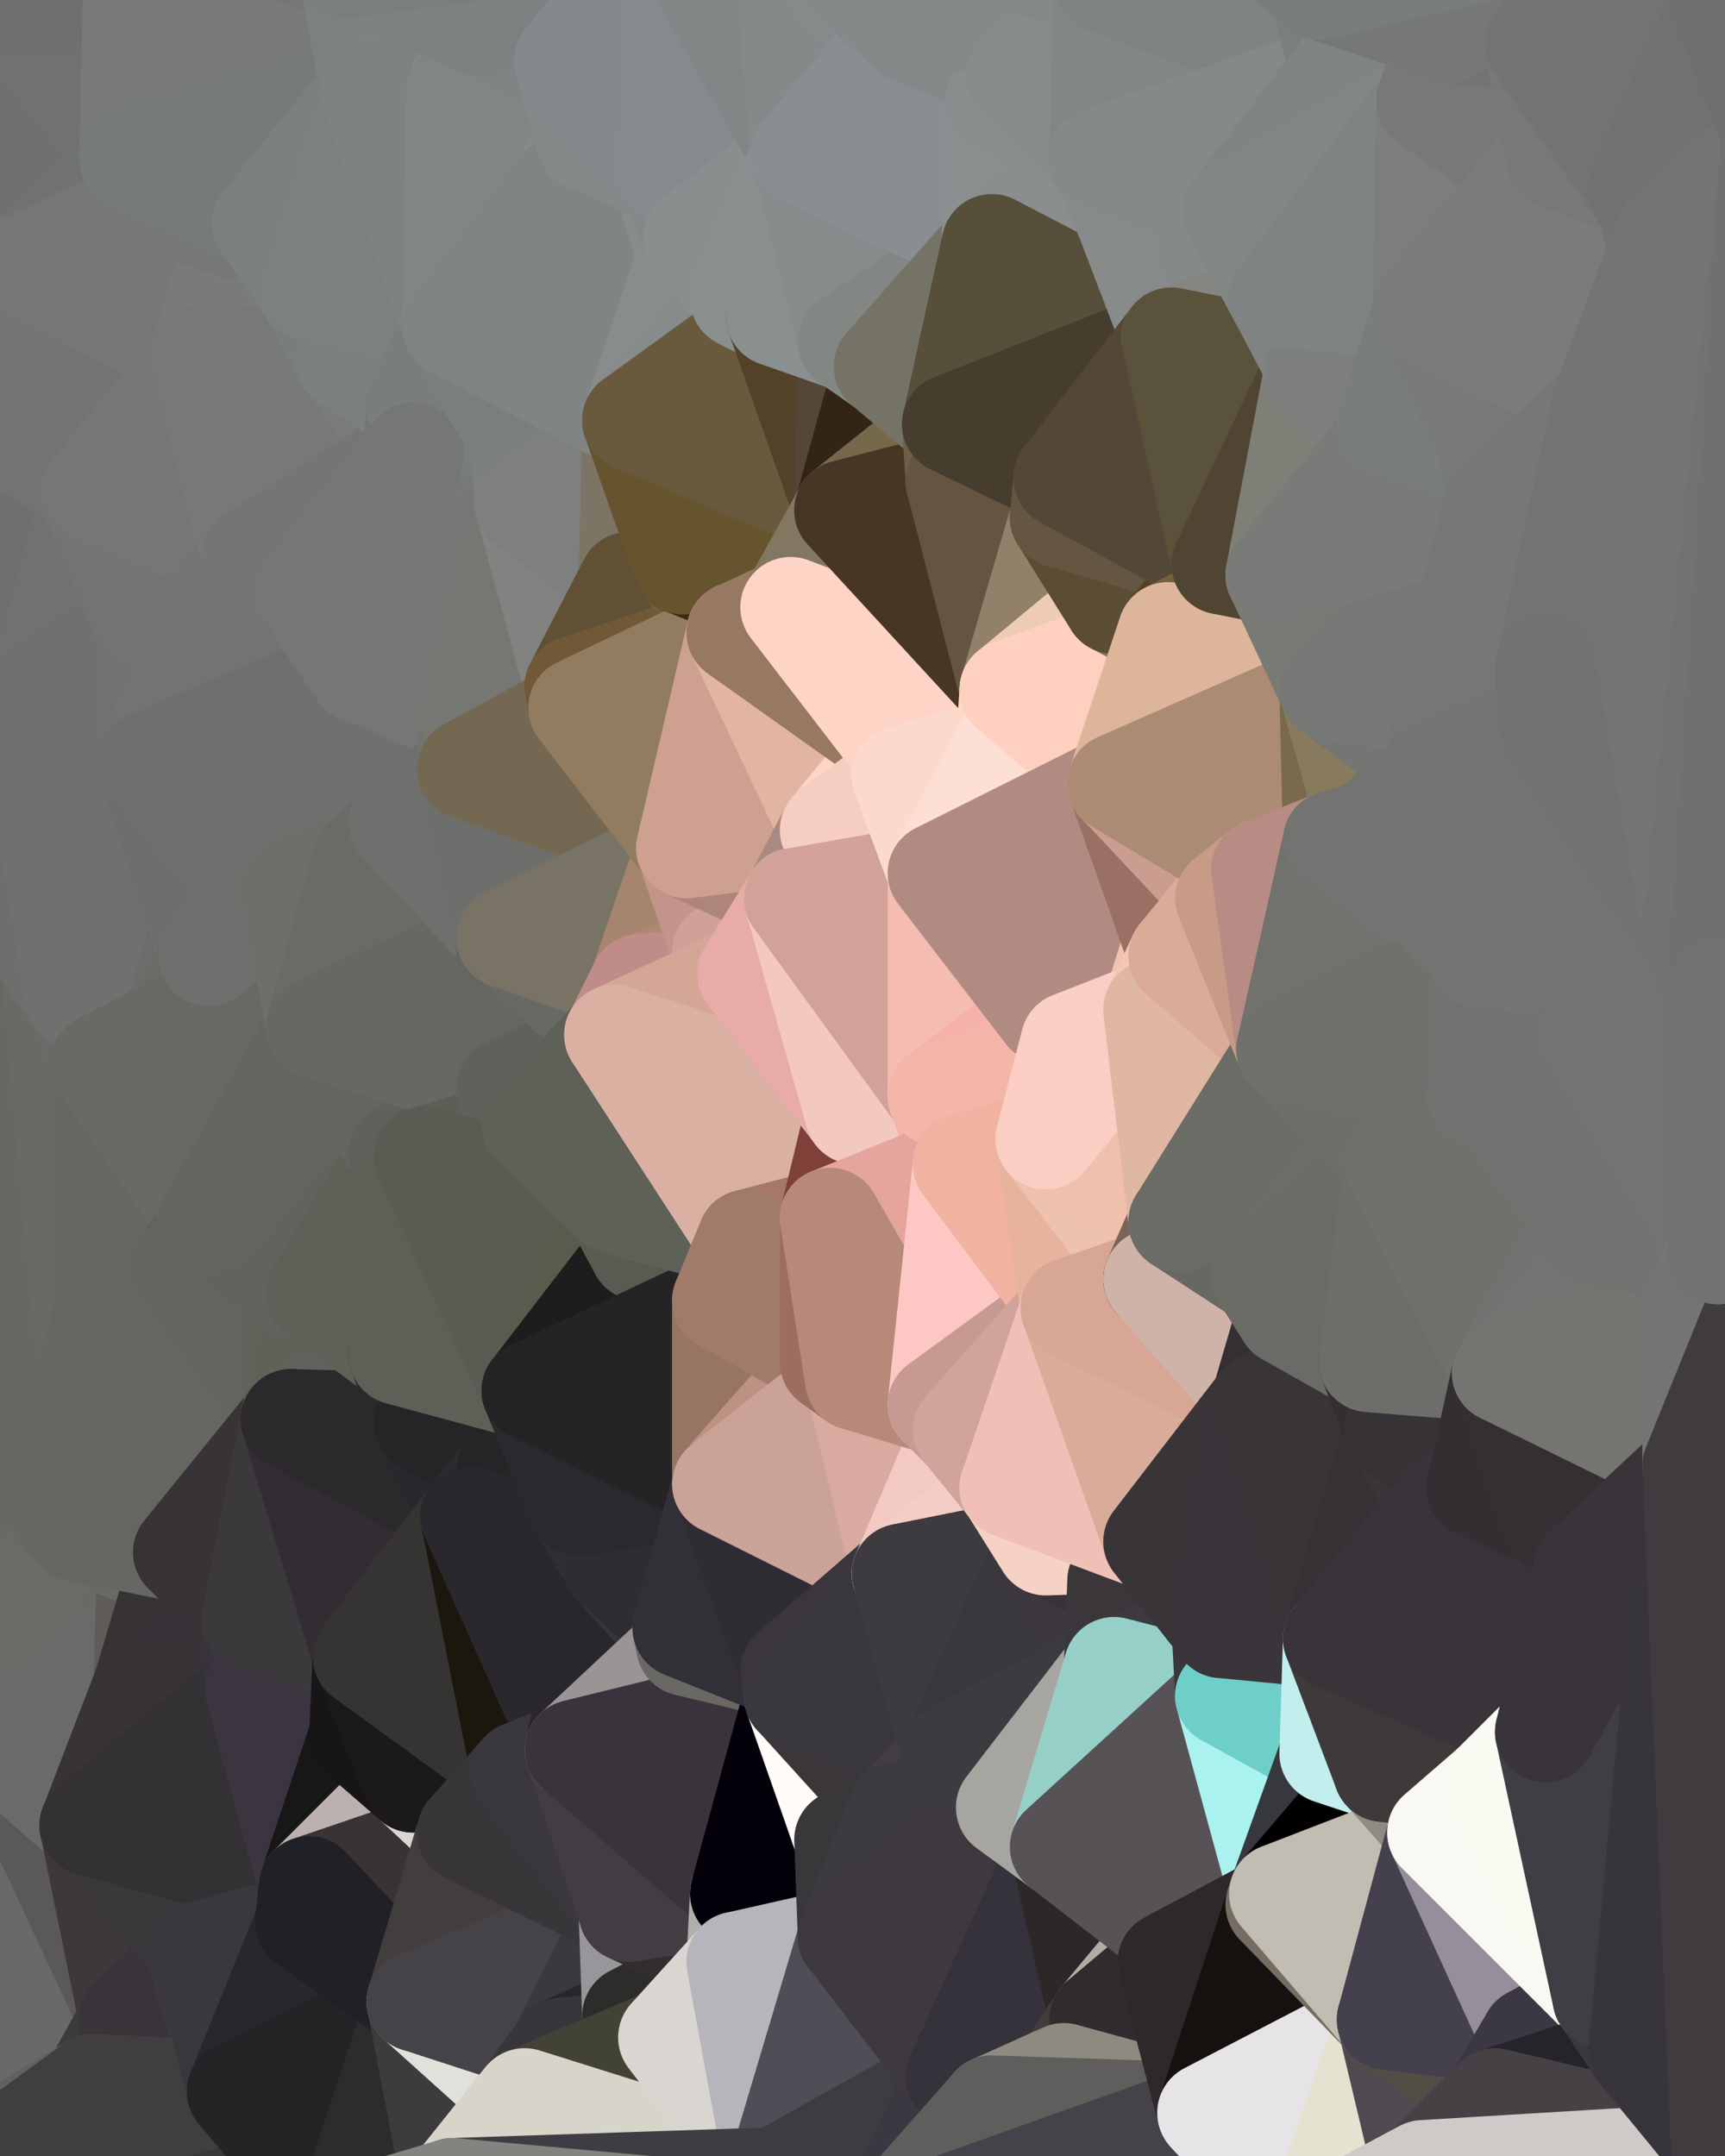 <?xml version="1.0" standalone="yes"?>
<svg width="480" height="600" xmlns="http://www.w3.org/2000/svg" version="1.1" ><polygon points="-34,148 -34,518 -18,444" fill="rgba(103, 104, 99, 1)" stroke="rgba(103, 104, 99, 1)" stroke-width="28" stroke-linejoin="round"/>
		<polygon points="-18,222 -34,148 -18,444" fill="rgba(107, 107, 105, 1)" stroke="rgba(107, 107, 105, 1)" stroke-width="28" stroke-linejoin="round"/>
		<polygon points="-34,518 -19,500 -18,444" fill="rgba(105, 105, 103, 1)" stroke="rgba(105, 105, 103, 1)" stroke-width="28" stroke-linejoin="round"/>
		<polygon points="-19,204 -34,148 -18,222" fill="rgba(108, 108, 106, 1)" stroke="rgba(108, 108, 106, 1)" stroke-width="28" stroke-linejoin="round"/>
		<polygon points="-4,118 -34,148 -3,130" fill="rgba(113, 115, 114, 1)" stroke="rgba(113, 115, 114, 1)" stroke-width="28" stroke-linejoin="round"/>
		<polygon points="-4,488 0,486 0,484" fill="rgba(105, 105, 103, 1)" stroke="rgba(105, 105, 103, 1)" stroke-width="28" stroke-linejoin="round"/>
		<polygon points="0,482 -4,488 0,484" fill="rgba(105, 105, 103, 1)" stroke="rgba(105, 105, 103, 1)" stroke-width="28" stroke-linejoin="round"/>
		<polygon points="0,486 -4,488 0,488" fill="rgba(105, 105, 103, 1)" stroke="rgba(105, 105, 103, 1)" stroke-width="28" stroke-linejoin="round"/>
		<polygon points="-4,488 0,490 0,488" fill="rgba(105, 105, 103, 1)" stroke="rgba(105, 105, 103, 1)" stroke-width="28" stroke-linejoin="round"/>
		<polygon points="0,480 -4,488 0,482" fill="rgba(105, 105, 103, 1)" stroke="rgba(105, 105, 103, 1)" stroke-width="28" stroke-linejoin="round"/>
		<polygon points="-4,488 0,494 0,492" fill="rgba(105, 105, 103, 1)" stroke="rgba(105, 105, 103, 1)" stroke-width="28" stroke-linejoin="round"/>
		<polygon points="0,490 -4,488 0,492" fill="rgba(105, 105, 103, 1)" stroke="rgba(105, 105, 103, 1)" stroke-width="28" stroke-linejoin="round"/>
		<polygon points="0,478 -4,488 0,480" fill="rgba(105, 105, 103, 1)" stroke="rgba(105, 105, 103, 1)" stroke-width="28" stroke-linejoin="round"/>
		<polygon points="0,476 -4,488 0,478" fill="rgba(105, 105, 103, 1)" stroke="rgba(105, 105, 103, 1)" stroke-width="28" stroke-linejoin="round"/>
		<polygon points="0,474 -4,488 0,476" fill="rgba(105, 105, 103, 1)" stroke="rgba(105, 105, 103, 1)" stroke-width="28" stroke-linejoin="round"/>
		<polygon points="-4,488 -19,500 0,494" fill="rgba(105, 105, 103, 1)" stroke="rgba(105, 105, 103, 1)" stroke-width="28" stroke-linejoin="round"/>
		<polygon points="-3,574 -34,518 0,599" fill="rgba(101, 101, 99, 1)" stroke="rgba(101, 101, 99, 1)" stroke-width="28" stroke-linejoin="round"/>
		<polygon points="-18,444 0,426 0,424" fill="rgba(104, 105, 100, 1)" stroke="rgba(104, 105, 100, 1)" stroke-width="28" stroke-linejoin="round"/>
		<polygon points="-18,444 0,428 0,426" fill="rgba(103, 104, 99, 1)" stroke="rgba(103, 104, 99, 1)" stroke-width="28" stroke-linejoin="round"/>
		<polygon points="-18,444 0,430 0,428" fill="rgba(103, 104, 99, 1)" stroke="rgba(103, 104, 99, 1)" stroke-width="28" stroke-linejoin="round"/>
		<polygon points="-18,444 0,432 0,430" fill="rgba(104, 105, 100, 1)" stroke="rgba(104, 105, 100, 1)" stroke-width="28" stroke-linejoin="round"/>
		<polygon points="-19,500 -4,488 0,474" fill="rgba(105, 105, 103, 1)" stroke="rgba(105, 105, 103, 1)" stroke-width="28" stroke-linejoin="round"/>
		<polygon points="0,472 -19,500 0,474" fill="rgba(105, 105, 103, 1)" stroke="rgba(105, 105, 103, 1)" stroke-width="28" stroke-linejoin="round"/>
		<polygon points="0,432 -18,444 0,434" fill="rgba(104, 105, 100, 1)" stroke="rgba(104, 105, 100, 1)" stroke-width="28" stroke-linejoin="round"/>
		<polygon points="-18,444 0,436 0,434" fill="rgba(105, 106, 101, 1)" stroke="rgba(105, 106, 101, 1)" stroke-width="28" stroke-linejoin="round"/>
		<polygon points="-18,444 0,438 0,436" fill="rgba(105, 106, 101, 1)" stroke="rgba(105, 106, 101, 1)" stroke-width="28" stroke-linejoin="round"/>
		<polygon points="-18,444 0,440 0,438" fill="rgba(106, 107, 102, 1)" stroke="rgba(106, 107, 102, 1)" stroke-width="28" stroke-linejoin="round"/>
		<polygon points="-18,444 0,442 0,440" fill="rgba(106, 107, 102, 1)" stroke="rgba(106, 107, 102, 1)" stroke-width="28" stroke-linejoin="round"/>
		<polygon points="-18,444 0,444 0,442" fill="rgba(104, 105, 100, 1)" stroke="rgba(104, 105, 100, 1)" stroke-width="28" stroke-linejoin="round"/>
		<polygon points="-18,444 0,446 0,444" fill="rgba(104, 105, 100, 1)" stroke="rgba(104, 105, 100, 1)" stroke-width="28" stroke-linejoin="round"/>
		<polygon points="-18,444 0,448 0,446" fill="rgba(105, 106, 101, 1)" stroke="rgba(105, 106, 101, 1)" stroke-width="28" stroke-linejoin="round"/>
		<polygon points="-18,444 0,450 0,448" fill="rgba(106, 107, 102, 1)" stroke="rgba(106, 107, 102, 1)" stroke-width="28" stroke-linejoin="round"/>
		<polygon points="-18,444 0,452 0,450" fill="rgba(107, 107, 105, 1)" stroke="rgba(107, 107, 105, 1)" stroke-width="28" stroke-linejoin="round"/>
		<polygon points="-18,444 0,454 0,452" fill="rgba(107, 107, 105, 1)" stroke="rgba(107, 107, 105, 1)" stroke-width="28" stroke-linejoin="round"/>
		<polygon points="-18,444 0,456 0,454" fill="rgba(106, 106, 104, 1)" stroke="rgba(106, 106, 104, 1)" stroke-width="28" stroke-linejoin="round"/>
		<polygon points="-18,444 0,458 0,456" fill="rgba(105, 105, 103, 1)" stroke="rgba(105, 105, 103, 1)" stroke-width="28" stroke-linejoin="round"/>
		<polygon points="-18,444 0,460 0,458" fill="rgba(105, 105, 103, 1)" stroke="rgba(105, 105, 103, 1)" stroke-width="28" stroke-linejoin="round"/>
		<polygon points="-18,444 0,462 0,460" fill="rgba(104, 104, 102, 1)" stroke="rgba(104, 104, 102, 1)" stroke-width="28" stroke-linejoin="round"/>
		<polygon points="-18,444 0,464 0,462" fill="rgba(107, 107, 105, 1)" stroke="rgba(107, 107, 105, 1)" stroke-width="28" stroke-linejoin="round"/>
		<polygon points="-18,444 0,466 0,464" fill="rgba(105, 105, 103, 1)" stroke="rgba(105, 105, 103, 1)" stroke-width="28" stroke-linejoin="round"/>
		<polygon points="-18,444 0,468 0,466" fill="rgba(104, 104, 102, 1)" stroke="rgba(104, 104, 102, 1)" stroke-width="28" stroke-linejoin="round"/>
		<polygon points="-18,444 0,470 0,468" fill="rgba(105, 105, 103, 1)" stroke="rgba(105, 105, 103, 1)" stroke-width="28" stroke-linejoin="round"/>
		<polygon points="-18,444 0,472 0,470" fill="rgba(105, 105, 103, 1)" stroke="rgba(105, 105, 103, 1)" stroke-width="28" stroke-linejoin="round"/>
		<polygon points="-18,444 -19,500 0,472" fill="rgba(105, 105, 103, 1)" stroke="rgba(105, 105, 103, 1)" stroke-width="28" stroke-linejoin="round"/>
		<polygon points="-3,574 0,599 6,592" fill="rgba(99, 99, 97, 1)" stroke="rgba(99, 99, 97, 1)" stroke-width="28" stroke-linejoin="round"/>
		<polygon points="-34,148 -4,118 6,74" fill="rgba(108, 110, 109, 1)" stroke="rgba(108, 110, 109, 1)" stroke-width="28" stroke-linejoin="round"/>
		<polygon points="0,0 -34,148 6,74" fill="rgba(106, 108, 107, 1)" stroke="rgba(106, 108, 107, 1)" stroke-width="28" stroke-linejoin="round"/>
		<polygon points="-19,204 -18,222 10,210" fill="rgba(109, 109, 107, 1)" stroke="rgba(109, 109, 107, 1)" stroke-width="28" stroke-linejoin="round"/>
		<polygon points="0,494 -19,500 10,506" fill="rgba(104, 104, 102, 1)" stroke="rgba(104, 104, 102, 1)" stroke-width="28" stroke-linejoin="round"/>
		<polygon points="-19,204 10,210 11,192" fill="rgba(108, 108, 106, 1)" stroke="rgba(108, 108, 106, 1)" stroke-width="28" stroke-linejoin="round"/>
		<polygon points="-34,148 -19,204 11,192" fill="rgba(107, 107, 105, 1)" stroke="rgba(107, 107, 105, 1)" stroke-width="28" stroke-linejoin="round"/>
		<polygon points="-19,500 -34,518 10,506" fill="rgba(103, 103, 101, 1)" stroke="rgba(103, 103, 101, 1)" stroke-width="28" stroke-linejoin="round"/>
		<polygon points="0,424 0,426 21,426" fill="rgba(106, 107, 102, 1)" stroke="rgba(106, 107, 102, 1)" stroke-width="28" stroke-linejoin="round"/>
		<polygon points="11,414 0,424 21,426" fill="rgba(106, 107, 102, 1)" stroke="rgba(106, 107, 102, 1)" stroke-width="28" stroke-linejoin="round"/>
		<polygon points="0,426 0,428 21,426" fill="rgba(106, 107, 102, 1)" stroke="rgba(106, 107, 102, 1)" stroke-width="28" stroke-linejoin="round"/>
		<polygon points="0,428 0,430 21,426" fill="rgba(106, 107, 102, 1)" stroke="rgba(106, 107, 102, 1)" stroke-width="28" stroke-linejoin="round"/>
		<polygon points="0,430 0,432 21,426" fill="rgba(106, 107, 102, 1)" stroke="rgba(106, 107, 102, 1)" stroke-width="28" stroke-linejoin="round"/>
		<polygon points="0,432 0,434 21,426" fill="rgba(106, 107, 102, 1)" stroke="rgba(106, 107, 102, 1)" stroke-width="28" stroke-linejoin="round"/>
		<polygon points="0,434 0,436 21,426" fill="rgba(106, 107, 102, 1)" stroke="rgba(106, 107, 102, 1)" stroke-width="28" stroke-linejoin="round"/>
		<polygon points="-3,574 6,592 26,580" fill="rgba(89, 89, 87, 1)" stroke="rgba(89, 89, 87, 1)" stroke-width="28" stroke-linejoin="round"/>
		<polygon points="-3,130 25,138 26,136" fill="rgba(111, 113, 112, 1)" stroke="rgba(111, 113, 112, 1)" stroke-width="28" stroke-linejoin="round"/>
		<polygon points="0,436 0,438 21,426" fill="rgba(106, 107, 102, 1)" stroke="rgba(106, 107, 102, 1)" stroke-width="28" stroke-linejoin="round"/>
		<polygon points="0,492 0,494 10,506" fill="rgba(107, 107, 105, 1)" stroke="rgba(107, 107, 105, 1)" stroke-width="28" stroke-linejoin="round"/>
		<polygon points="21,278 28,370 28,296" fill="rgba(104, 105, 100, 1)" stroke="rgba(104, 105, 100, 1)" stroke-width="28" stroke-linejoin="round"/>
		<polygon points="0,424 11,414 28,370" fill="rgba(104, 105, 100, 1)" stroke="rgba(104, 105, 100, 1)" stroke-width="28" stroke-linejoin="round"/>
		<polygon points="21,278 0,424 28,370" fill="rgba(104, 105, 100, 1)" stroke="rgba(104, 105, 100, 1)" stroke-width="28" stroke-linejoin="round"/>
		<polygon points="-4,118 -3,130 26,136" fill="rgba(110, 112, 111, 1)" stroke="rgba(110, 112, 111, 1)" stroke-width="28" stroke-linejoin="round"/>
		<polygon points="-3,130 11,192 25,138" fill="rgba(111, 113, 112, 1)" stroke="rgba(111, 113, 112, 1)" stroke-width="28" stroke-linejoin="round"/>
		<polygon points="0,438 0,440 21,426" fill="rgba(106, 107, 102, 1)" stroke="rgba(106, 107, 102, 1)" stroke-width="28" stroke-linejoin="round"/>
		<polygon points="0,440 0,442 21,426" fill="rgba(106, 107, 102, 1)" stroke="rgba(106, 107, 102, 1)" stroke-width="28" stroke-linejoin="round"/>
		<polygon points="0,442 0,444 21,426" fill="rgba(105, 106, 101, 1)" stroke="rgba(105, 106, 101, 1)" stroke-width="28" stroke-linejoin="round"/>
		<polygon points="-18,222 0,424 21,278" fill="rgba(105, 106, 101, 1)" stroke="rgba(105, 106, 101, 1)" stroke-width="28" stroke-linejoin="round"/>
		<polygon points="-3,130 -34,148 11,192" fill="rgba(110, 112, 111, 1)" stroke="rgba(110, 112, 111, 1)" stroke-width="28" stroke-linejoin="round"/>
		<polygon points="0,490 0,492 10,506" fill="rgba(107, 107, 105, 1)" stroke="rgba(107, 107, 105, 1)" stroke-width="28" stroke-linejoin="round"/>
		<polygon points="-34,518 -3,574 10,506" fill="rgba(105, 105, 103, 1)" stroke="rgba(105, 105, 103, 1)" stroke-width="28" stroke-linejoin="round"/>
		<polygon points="-18,222 -18,444 0,424" fill="rgba(103, 104, 99, 1)" stroke="rgba(103, 104, 99, 1)" stroke-width="28" stroke-linejoin="round"/>
		<polygon points="0,0 6,74 36,44" fill="rgba(111, 112, 114, 1)" stroke="rgba(111, 112, 114, 1)" stroke-width="28" stroke-linejoin="round"/>
		<polygon points="-3,574 26,580 36,562" fill="rgba(64, 60, 57, 1)" stroke="rgba(64, 60, 57, 1)" stroke-width="28" stroke-linejoin="round"/>
		<polygon points="0,488 10,506 25,508" fill="rgba(107, 107, 105, 1)" stroke="rgba(107, 107, 105, 1)" stroke-width="28" stroke-linejoin="round"/>
		<polygon points="0,444 0,446 21,426" fill="rgba(104, 105, 100, 1)" stroke="rgba(104, 105, 100, 1)" stroke-width="28" stroke-linejoin="round"/>
		<polygon points="0,488 0,490 10,506" fill="rgba(107, 107, 105, 1)" stroke="rgba(107, 107, 105, 1)" stroke-width="28" stroke-linejoin="round"/>
		<polygon points="0,466 0,468 40,469" fill="rgba(107, 107, 105, 1)" stroke="rgba(107, 107, 105, 1)" stroke-width="28" stroke-linejoin="round"/>
		<polygon points="0,468 0,470 40,469" fill="rgba(107, 107, 105, 1)" stroke="rgba(107, 107, 105, 1)" stroke-width="28" stroke-linejoin="round"/>
		<polygon points="0,470 0,472 40,469" fill="rgba(107, 107, 105, 1)" stroke="rgba(107, 107, 105, 1)" stroke-width="28" stroke-linejoin="round"/>
		<polygon points="0,474 0,476 40,469" fill="rgba(107, 107, 105, 1)" stroke="rgba(107, 107, 105, 1)" stroke-width="28" stroke-linejoin="round"/>
		<polygon points="0,472 0,474 40,469" fill="rgba(107, 107, 105, 1)" stroke="rgba(107, 107, 105, 1)" stroke-width="28" stroke-linejoin="round"/>
		<polygon points="0,462 0,464 40,469" fill="rgba(107, 107, 105, 1)" stroke="rgba(107, 107, 105, 1)" stroke-width="28" stroke-linejoin="round"/>
		<polygon points="0,464 0,466 40,469" fill="rgba(107, 107, 105, 1)" stroke="rgba(107, 107, 105, 1)" stroke-width="28" stroke-linejoin="round"/>
		<polygon points="0,478 0,480 40,469" fill="rgba(107, 107, 105, 1)" stroke="rgba(107, 107, 105, 1)" stroke-width="28" stroke-linejoin="round"/>
		<polygon points="0,476 0,478 40,469" fill="rgba(107, 107, 105, 1)" stroke="rgba(107, 107, 105, 1)" stroke-width="28" stroke-linejoin="round"/>
		<polygon points="0,458 0,460 40,469" fill="rgba(106, 106, 104, 1)" stroke="rgba(106, 106, 104, 1)" stroke-width="28" stroke-linejoin="round"/>
		<polygon points="0,460 0,462 40,469" fill="rgba(106, 106, 104, 1)" stroke="rgba(106, 106, 104, 1)" stroke-width="28" stroke-linejoin="round"/>
		<polygon points="25,138 11,192 40,173" fill="rgba(112, 114, 113, 1)" stroke="rgba(112, 114, 113, 1)" stroke-width="28" stroke-linejoin="round"/>
		<polygon points="0,486 0,488 25,508" fill="rgba(106, 106, 104, 1)" stroke="rgba(106, 106, 104, 1)" stroke-width="28" stroke-linejoin="round"/>
		<polygon points="0,446 0,448 21,426" fill="rgba(104, 105, 100, 1)" stroke="rgba(104, 105, 100, 1)" stroke-width="28" stroke-linejoin="round"/>
		<polygon points="36,44 6,74 43,56" fill="rgba(113, 114, 116, 1)" stroke="rgba(113, 114, 116, 1)" stroke-width="28" stroke-linejoin="round"/>
		<polygon points="0,450 0,452 41,434" fill="rgba(106, 107, 102, 1)" stroke="rgba(106, 107, 102, 1)" stroke-width="28" stroke-linejoin="round"/>
		<polygon points="0,452 40,469 41,434" fill="rgba(105, 106, 101, 1)" stroke="rgba(105, 106, 101, 1)" stroke-width="28" stroke-linejoin="round"/>
		<polygon points="21,426 0,450 41,434" fill="rgba(105, 106, 101, 1)" stroke="rgba(105, 106, 101, 1)" stroke-width="28" stroke-linejoin="round"/>
		<polygon points="11,192 10,210 41,212" fill="rgba(111, 111, 109, 1)" stroke="rgba(111, 111, 109, 1)" stroke-width="28" stroke-linejoin="round"/>
		<polygon points="0,482 0,484 40,469" fill="rgba(107, 107, 105, 1)" stroke="rgba(107, 107, 105, 1)" stroke-width="28" stroke-linejoin="round"/>
		<polygon points="0,484 25,508 40,469" fill="rgba(106, 106, 104, 1)" stroke="rgba(106, 106, 104, 1)" stroke-width="28" stroke-linejoin="round"/>
		<polygon points="0,480 0,482 40,469" fill="rgba(107, 107, 105, 1)" stroke="rgba(107, 107, 105, 1)" stroke-width="28" stroke-linejoin="round"/>
		<polygon points="0,452 0,454 40,469" fill="rgba(106, 106, 104, 1)" stroke="rgba(106, 106, 104, 1)" stroke-width="28" stroke-linejoin="round"/>
		<polygon points="0,454 0,456 40,469" fill="rgba(106, 106, 104, 1)" stroke="rgba(106, 106, 104, 1)" stroke-width="28" stroke-linejoin="round"/>
		<polygon points="0,456 0,458 40,469" fill="rgba(106, 106, 104, 1)" stroke="rgba(106, 106, 104, 1)" stroke-width="28" stroke-linejoin="round"/>
		<polygon points="0,0 36,44 37,0" fill="rgba(112, 114, 113, 1)" stroke="rgba(112, 114, 113, 1)" stroke-width="28" stroke-linejoin="round"/>
		<polygon points="10,506 -3,574 36,562" fill="rgba(105, 105, 103, 1)" stroke="rgba(105, 105, 103, 1)" stroke-width="28" stroke-linejoin="round"/>
		<polygon points="25,508 10,506 36,562" fill="rgba(90, 89, 87, 1)" stroke="rgba(90, 89, 87, 1)" stroke-width="28" stroke-linejoin="round"/>
		<polygon points="0,484 0,486 25,508" fill="rgba(106, 106, 104, 1)" stroke="rgba(106, 106, 104, 1)" stroke-width="28" stroke-linejoin="round"/>
		<polygon points="0,448 0,450 21,426" fill="rgba(106, 107, 102, 1)" stroke="rgba(106, 107, 102, 1)" stroke-width="28" stroke-linejoin="round"/>
		<polygon points="10,210 -18,222 21,278" fill="rgba(110, 110, 108, 1)" stroke="rgba(110, 110, 108, 1)" stroke-width="28" stroke-linejoin="round"/>
		<polygon points="21,278 28,296 51,284" fill="rgba(106, 106, 104, 1)" stroke="rgba(106, 106, 104, 1)" stroke-width="28" stroke-linejoin="round"/>
		<polygon points="40,173 11,192 41,212" fill="rgba(112, 112, 110, 1)" stroke="rgba(112, 112, 110, 1)" stroke-width="28" stroke-linejoin="round"/>
		<polygon points="6,74 -4,118 56,99" fill="rgba(115, 117, 116, 1)" stroke="rgba(115, 117, 116, 1)" stroke-width="28" stroke-linejoin="round"/>
		<polygon points="-4,118 26,136 56,99" fill="rgba(114, 116, 115, 1)" stroke="rgba(114, 116, 115, 1)" stroke-width="28" stroke-linejoin="round"/>
		<polygon points="25,508 36,562 55,544" fill="rgba(61, 56, 60, 1)" stroke="rgba(61, 56, 60, 1)" stroke-width="28" stroke-linejoin="round"/>
		<polygon points="28,296 28,370 51,352" fill="rgba(103, 104, 99, 1)" stroke="rgba(103, 104, 99, 1)" stroke-width="28" stroke-linejoin="round"/>
		<polygon points="41,212 21,278 58,266" fill="rgba(110, 110, 108, 1)" stroke="rgba(110, 110, 108, 1)" stroke-width="28" stroke-linejoin="round"/>
		<polygon points="21,278 51,284 58,266" fill="rgba(108, 108, 106, 1)" stroke="rgba(108, 108, 106, 1)" stroke-width="28" stroke-linejoin="round"/>
		<polygon points="28,296 51,352 58,340" fill="rgba(102, 103, 98, 1)" stroke="rgba(102, 103, 98, 1)" stroke-width="28" stroke-linejoin="round"/>
		<polygon points="43,56 6,74 56,99" fill="rgba(117, 119, 118, 1)" stroke="rgba(117, 119, 118, 1)" stroke-width="28" stroke-linejoin="round"/>
		<polygon points="25,508 55,544 56,543" fill="rgba(61, 56, 60, 1)" stroke="rgba(61, 56, 60, 1)" stroke-width="28" stroke-linejoin="round"/>
		<polygon points="10,210 21,278 41,212" fill="rgba(111, 113, 110, 1)" stroke="rgba(111, 113, 110, 1)" stroke-width="28" stroke-linejoin="round"/>
		<polygon points="36,562 26,580 66,582" fill="rgba(60, 58, 61, 1)" stroke="rgba(60, 58, 61, 1)" stroke-width="28" stroke-linejoin="round"/>
		<polygon points="40,173 41,212 55,174" fill="rgba(112, 114, 113, 1)" stroke="rgba(112, 114, 113, 1)" stroke-width="28" stroke-linejoin="round"/>
		<polygon points="41,434 40,469 51,432" fill="rgba(95, 91, 88, 1)" stroke="rgba(95, 91, 88, 1)" stroke-width="28" stroke-linejoin="round"/>
		<polygon points="21,426 41,434 51,432" fill="rgba(105, 106, 101, 1)" stroke="rgba(105, 106, 101, 1)" stroke-width="28" stroke-linejoin="round"/>
		<polygon points="51,432 40,469 70,451" fill="rgba(55, 51, 52, 1)" stroke="rgba(55, 51, 52, 1)" stroke-width="28" stroke-linejoin="round"/>
		<polygon points="40,173 55,174 70,155" fill="rgba(113, 115, 114, 1)" stroke="rgba(113, 115, 114, 1)" stroke-width="28" stroke-linejoin="round"/>
		<polygon points="25,138 40,173 70,155" fill="rgba(114, 116, 115, 1)" stroke="rgba(114, 116, 115, 1)" stroke-width="28" stroke-linejoin="round"/>
		<polygon points="43,56 56,99 66,64" fill="rgba(118, 120, 119, 1)" stroke="rgba(118, 120, 119, 1)" stroke-width="28" stroke-linejoin="round"/>
		<polygon points="41,212 58,266 71,248" fill="rgba(110, 110, 108, 1)" stroke="rgba(110, 110, 108, 1)" stroke-width="28" stroke-linejoin="round"/>
		<polygon points="26,136 25,138 70,155" fill="rgba(116, 118, 117, 1)" stroke="rgba(116, 118, 117, 1)" stroke-width="28" stroke-linejoin="round"/>
		<polygon points="0,0 37,0 67,-29" fill="rgba(110, 111, 113, 1)" stroke="rgba(110, 111, 113, 1)" stroke-width="28" stroke-linejoin="round"/>
		<polygon points="11,414 21,426 28,370" fill="rgba(103, 104, 99, 1)" stroke="rgba(103, 104, 99, 1)" stroke-width="28" stroke-linejoin="round"/>
		<polygon points="70,451 40,469 71,470" fill="rgba(55, 50, 57, 1)" stroke="rgba(55, 50, 57, 1)" stroke-width="28" stroke-linejoin="round"/>
		<polygon points="55,544 36,562 66,582" fill="rgba(57, 52, 58, 1)" stroke="rgba(57, 52, 58, 1)" stroke-width="28" stroke-linejoin="round"/>
		<polygon points="51,284 28,296 58,340" fill="rgba(105, 106, 101, 1)" stroke="rgba(105, 106, 101, 1)" stroke-width="28" stroke-linejoin="round"/>
		<polygon points="28,370 21,426 51,432" fill="rgba(102, 103, 98, 1)" stroke="rgba(102, 103, 98, 1)" stroke-width="28" stroke-linejoin="round"/>
		<polygon points="28,370 51,432 81,395" fill="rgba(101, 102, 96, 1)" stroke="rgba(101, 102, 96, 1)" stroke-width="28" stroke-linejoin="round"/>
		<polygon points="51,352 28,370 81,395" fill="rgba(101, 102, 96, 1)" stroke="rgba(101, 102, 96, 1)" stroke-width="28" stroke-linejoin="round"/>
		<polygon points="58,340 51,352 81,358" fill="rgba(98, 99, 94, 1)" stroke="rgba(98, 99, 94, 1)" stroke-width="28" stroke-linejoin="round"/>
		<polygon points="56,99 26,136 70,155" fill="rgba(117, 119, 118, 1)" stroke="rgba(117, 119, 118, 1)" stroke-width="28" stroke-linejoin="round"/>
		<polygon points="56,543 85,535 86,525" fill="rgba(53, 51, 56, 1)" stroke="rgba(53, 51, 56, 1)" stroke-width="28" stroke-linejoin="round"/>
		<polygon points="66,64 56,99 86,81" fill="rgba(121, 123, 122, 1)" stroke="rgba(121, 123, 122, 1)" stroke-width="28" stroke-linejoin="round"/>
		<polygon points="73,62 66,64 86,81" fill="rgba(120, 124, 123, 1)" stroke="rgba(120, 124, 123, 1)" stroke-width="28" stroke-linejoin="round"/>
		<polygon points="70,155 55,174 85,165" fill="rgba(115, 117, 114, 1)" stroke="rgba(115, 117, 114, 1)" stroke-width="28" stroke-linejoin="round"/>
		<polygon points="40,469 25,508 71,470" fill="rgba(56, 51, 55, 1)" stroke="rgba(56, 51, 55, 1)" stroke-width="28" stroke-linejoin="round"/>
		<polygon points="58,266 51,284 88,286" fill="rgba(106, 107, 102, 1)" stroke="rgba(106, 107, 102, 1)" stroke-width="28" stroke-linejoin="round"/>
		<polygon points="25,508 56,543 86,525" fill="rgba(58, 56, 59, 1)" stroke="rgba(58, 56, 59, 1)" stroke-width="28" stroke-linejoin="round"/>
		<polygon points="71,470 25,508 86,525" fill="rgba(51, 49, 52, 1)" stroke="rgba(51, 49, 52, 1)" stroke-width="28" stroke-linejoin="round"/>
		<polygon points="81,358 51,352 81,395" fill="rgba(100, 101, 95, 1)" stroke="rgba(100, 101, 95, 1)" stroke-width="28" stroke-linejoin="round"/>
		<polygon points="36,44 43,56 73,62" fill="rgba(118, 119, 121, 1)" stroke="rgba(118, 119, 121, 1)" stroke-width="28" stroke-linejoin="round"/>
		<polygon points="43,56 66,64 73,62" fill="rgba(118, 119, 121, 1)" stroke="rgba(118, 119, 121, 1)" stroke-width="28" stroke-linejoin="round"/>
		<polygon points="56,543 55,544 66,582" fill="rgba(59, 57, 62, 1)" stroke="rgba(59, 57, 62, 1)" stroke-width="28" stroke-linejoin="round"/>
		<polygon points="6,592 0,599 26,580" fill="rgba(97, 97, 95, 1)" stroke="rgba(97, 97, 95, 1)" stroke-width="28" stroke-linejoin="round"/>
		<polygon points="86,81 56,99 96,100" fill="rgba(121, 123, 122, 1)" stroke="rgba(121, 123, 122, 1)" stroke-width="28" stroke-linejoin="round"/>
		<polygon points="67,-29 37,0 97,-9" fill="rgba(118, 120, 119, 1)" stroke="rgba(118, 120, 119, 1)" stroke-width="28" stroke-linejoin="round"/>
		<polygon points="66,582 0,599 96,618" fill="rgba(56, 56, 58, 1)" stroke="rgba(56, 56, 58, 1)" stroke-width="28" stroke-linejoin="round"/>
		<polygon points="81,358 81,395 88,360" fill="rgba(97, 98, 90, 1)" stroke="rgba(97, 98, 90, 1)" stroke-width="28" stroke-linejoin="round"/>
		<polygon points="81,247 58,266 88,286" fill="rgba(106, 108, 105, 1)" stroke="rgba(106, 108, 105, 1)" stroke-width="28" stroke-linejoin="round"/>
		<polygon points="51,284 58,340 88,286" fill="rgba(104, 105, 100, 1)" stroke="rgba(104, 105, 100, 1)" stroke-width="28" stroke-linejoin="round"/>
		<polygon points="71,248 58,266 81,247" fill="rgba(111, 111, 109, 1)" stroke="rgba(111, 111, 109, 1)" stroke-width="28" stroke-linejoin="round"/>
		<polygon points="26,580 0,599 66,582" fill="rgba(64, 62, 63, 1)" stroke="rgba(64, 62, 63, 1)" stroke-width="28" stroke-linejoin="round"/>
		<polygon points="85,165 55,174 100,187" fill="rgba(114, 116, 113, 1)" stroke="rgba(114, 116, 113, 1)" stroke-width="28" stroke-linejoin="round"/>
		<polygon points="70,451 71,470 101,461" fill="rgba(55, 52, 61, 1)" stroke="rgba(55, 52, 61, 1)" stroke-width="28" stroke-linejoin="round"/>
		<polygon points="56,543 66,582 85,535" fill="rgba(58, 56, 61, 1)" stroke="rgba(58, 56, 61, 1)" stroke-width="28" stroke-linejoin="round"/>
		<polygon points="97,-9 37,0 103,25" fill="rgba(117, 119, 118, 1)" stroke="rgba(117, 119, 118, 1)" stroke-width="28" stroke-linejoin="round"/>
		<polygon points="37,0 36,44 103,25" fill="rgba(120, 121, 123, 1)" stroke="rgba(120, 121, 123, 1)" stroke-width="28" stroke-linejoin="round"/>
		<polygon points="36,44 73,62 103,25" fill="rgba(118, 122, 123, 1)" stroke="rgba(118, 122, 123, 1)" stroke-width="28" stroke-linejoin="round"/>
		<polygon points="71,470 100,483 101,461" fill="rgba(46, 44, 49, 1)" stroke="rgba(46, 44, 49, 1)" stroke-width="28" stroke-linejoin="round"/>
		<polygon points="71,470 86,525 100,483" fill="rgba(59, 53, 63, 1)" stroke="rgba(59, 53, 63, 1)" stroke-width="28" stroke-linejoin="round"/>
		<polygon points="55,174 41,212 100,187" fill="rgba(114, 116, 115, 1)" stroke="rgba(114, 116, 115, 1)" stroke-width="28" stroke-linejoin="round"/>
		<polygon points="41,212 81,247 100,187" fill="rgba(110, 112, 109, 1)" stroke="rgba(110, 112, 109, 1)" stroke-width="28" stroke-linejoin="round"/>
		<polygon points="56,99 70,155 96,100" fill="rgba(119, 121, 120, 1)" stroke="rgba(119, 121, 120, 1)" stroke-width="28" stroke-linejoin="round"/>
		<polygon points="51,432 70,451 81,395" fill="rgba(56, 51, 55, 1)" stroke="rgba(56, 51, 55, 1)" stroke-width="28" stroke-linejoin="round"/>
		<polygon points="41,212 71,248 81,247" fill="rgba(110, 112, 109, 1)" stroke="rgba(110, 112, 109, 1)" stroke-width="28" stroke-linejoin="round"/>
		<polygon points="88,360 81,395 111,377" fill="rgba(96, 97, 89, 1)" stroke="rgba(96, 97, 89, 1)" stroke-width="28" stroke-linejoin="round"/>
		<polygon points="58,340 81,358 111,321" fill="rgba(98, 99, 93, 1)" stroke="rgba(98, 99, 93, 1)" stroke-width="28" stroke-linejoin="round"/>
		<polygon points="88,286 58,340 111,321" fill="rgba(100, 101, 96, 1)" stroke="rgba(100, 101, 96, 1)" stroke-width="28" stroke-linejoin="round"/>
		<polygon points="100,187 81,247 101,239" fill="rgba(111, 113, 110, 1)" stroke="rgba(111, 113, 110, 1)" stroke-width="28" stroke-linejoin="round"/>
		<polygon points="96,100 70,155 115,126" fill="rgba(119, 121, 120, 1)" stroke="rgba(119, 121, 120, 1)" stroke-width="28" stroke-linejoin="round"/>
		<polygon points="100,187 101,239 111,229" fill="rgba(111, 113, 110, 1)" stroke="rgba(111, 113, 110, 1)" stroke-width="28" stroke-linejoin="round"/>
		<polygon points="81,358 88,360 111,321" fill="rgba(98, 99, 93, 1)" stroke="rgba(98, 99, 93, 1)" stroke-width="28" stroke-linejoin="round"/>
		<polygon points="96,100 115,126 116,113" fill="rgba(122, 124, 123, 1)" stroke="rgba(122, 124, 123, 1)" stroke-width="28" stroke-linejoin="round"/>
		<polygon points="85,535 66,582 116,557" fill="rgba(40, 39, 44, 1)" stroke="rgba(40, 39, 44, 1)" stroke-width="28" stroke-linejoin="round"/>
		<polygon points="100,483 86,525 115,496" fill="rgba(23, 23, 23, 1)" stroke="rgba(23, 23, 23, 1)" stroke-width="28" stroke-linejoin="round"/>
		<polygon points="111,377 81,395 118,396" fill="rgba(98, 97, 93, 1)" stroke="rgba(98, 97, 93, 1)" stroke-width="28" stroke-linejoin="round"/>
		<polygon points="70,155 85,165 115,126" fill="rgba(116, 118, 115, 1)" stroke="rgba(116, 118, 115, 1)" stroke-width="28" stroke-linejoin="round"/>
		<polygon points="81,247 88,286 101,239" fill="rgba(109, 111, 106, 1)" stroke="rgba(109, 111, 106, 1)" stroke-width="28" stroke-linejoin="round"/>
		<polygon points="86,81 96,100 126,91" fill="rgba(121, 125, 124, 1)" stroke="rgba(121, 125, 124, 1)" stroke-width="28" stroke-linejoin="round"/>
		<polygon points="96,100 116,113 126,91" fill="rgba(123, 127, 126, 1)" stroke="rgba(123, 127, 126, 1)" stroke-width="28" stroke-linejoin="round"/>
		<polygon points="81,395 70,451 101,461" fill="rgba(59, 57, 60, 1)" stroke="rgba(59, 57, 60, 1)" stroke-width="28" stroke-linejoin="round"/>
		<polygon points="81,395 101,461 131,422" fill="rgba(50, 45, 51, 1)" stroke="rgba(50, 45, 51, 1)" stroke-width="28" stroke-linejoin="round"/>
		<polygon points="118,396 81,395 131,422" fill="rgba(43, 41, 44, 1)" stroke="rgba(43, 41, 44, 1)" stroke-width="28" stroke-linejoin="round"/>
		<polygon points="100,187 130,214 131,200" fill="rgba(113, 115, 114, 1)" stroke="rgba(113, 115, 114, 1)" stroke-width="28" stroke-linejoin="round"/>
		<polygon points="100,187 111,229 130,214" fill="rgba(111, 113, 110, 1)" stroke="rgba(111, 113, 110, 1)" stroke-width="28" stroke-linejoin="round"/>
		<polygon points="115,496 86,525 130,510" fill="rgba(187, 177, 175, 1)" stroke="rgba(187, 177, 175, 1)" stroke-width="28" stroke-linejoin="round"/>
		<polygon points="66,582 96,618 116,557" fill="rgba(37, 35, 38, 1)" stroke="rgba(37, 35, 38, 1)" stroke-width="28" stroke-linejoin="round"/>
		<polygon points="97,-9 103,25 133,7" fill="rgba(124, 128, 129, 1)" stroke="rgba(124, 128, 129, 1)" stroke-width="28" stroke-linejoin="round"/>
		<polygon points="103,25 127,26 133,7" fill="rgba(128, 132, 131, 1)" stroke="rgba(128, 132, 131, 1)" stroke-width="28" stroke-linejoin="round"/>
		<polygon points="86,525 116,557 130,510" fill="rgba(57, 51, 53, 1)" stroke="rgba(57, 51, 53, 1)" stroke-width="28" stroke-linejoin="round"/>
		<polygon points="116,557 96,618 126,609" fill="rgba(44, 44, 46, 1)" stroke="rgba(44, 44, 46, 1)" stroke-width="28" stroke-linejoin="round"/>
		<polygon points="111,321 88,360 118,322" fill="rgba(95, 96, 88, 1)" stroke="rgba(95, 96, 88, 1)" stroke-width="28" stroke-linejoin="round"/>
		<polygon points="86,525 85,535 116,557" fill="rgba(33, 32, 38, 1)" stroke="rgba(33, 32, 38, 1)" stroke-width="28" stroke-linejoin="round"/>
		<polygon points="73,62 86,81 103,25" fill="rgba(123, 127, 128, 1)" stroke="rgba(123, 127, 128, 1)" stroke-width="28" stroke-linejoin="round"/>
		<polygon points="88,286 111,321 141,303" fill="rgba(100, 101, 96, 1)" stroke="rgba(100, 101, 96, 1)" stroke-width="28" stroke-linejoin="round"/>
		<polygon points="111,321 118,322 141,303" fill="rgba(96, 97, 91, 1)" stroke="rgba(96, 97, 91, 1)" stroke-width="28" stroke-linejoin="round"/>
		<polygon points="118,396 131,422 141,409" fill="rgba(42, 40, 45, 1)" stroke="rgba(42, 40, 45, 1)" stroke-width="28" stroke-linejoin="round"/>
		<polygon points="111,229 101,239 141,261" fill="rgba(107, 109, 106, 1)" stroke="rgba(107, 109, 106, 1)" stroke-width="28" stroke-linejoin="round"/>
		<polygon points="101,239 88,286 141,261" fill="rgba(106, 107, 102, 1)" stroke="rgba(106, 107, 102, 1)" stroke-width="28" stroke-linejoin="round"/>
		<polygon points="88,360 111,377 118,322" fill="rgba(95, 96, 88, 1)" stroke="rgba(95, 96, 88, 1)" stroke-width="28" stroke-linejoin="round"/>
		<polygon points="115,496 130,510 145,493" fill="rgba(215, 215, 207, 1)" stroke="rgba(215, 215, 207, 1)" stroke-width="28" stroke-linejoin="round"/>
		<polygon points="116,113 115,126 145,123" fill="rgba(115, 119, 118, 1)" stroke="rgba(115, 119, 118, 1)" stroke-width="28" stroke-linejoin="round"/>
		<polygon points="101,461 100,483 115,496" fill="rgba(23, 21, 22, 1)" stroke="rgba(23, 21, 22, 1)" stroke-width="28" stroke-linejoin="round"/>
		<polygon points="145,123 115,126 146,140" fill="rgba(119, 123, 122, 1)" stroke="rgba(119, 123, 122, 1)" stroke-width="28" stroke-linejoin="round"/>
		<polygon points="116,557 126,609 146,584" fill="rgba(61, 59, 60, 1)" stroke="rgba(61, 59, 60, 1)" stroke-width="28" stroke-linejoin="round"/>
		<polygon points="103,25 86,81 126,91" fill="rgba(124, 128, 129, 1)" stroke="rgba(124, 128, 129, 1)" stroke-width="28" stroke-linejoin="round"/>
		<polygon points="141,303 118,322 148,313" fill="rgba(95, 96, 90, 1)" stroke="rgba(95, 96, 90, 1)" stroke-width="28" stroke-linejoin="round"/>
		<polygon points="111,377 118,396 148,387" fill="rgba(42, 42, 42, 1)" stroke="rgba(42, 42, 42, 1)" stroke-width="28" stroke-linejoin="round"/>
		<polygon points="118,396 141,409 148,387" fill="rgba(38, 36, 39, 1)" stroke="rgba(38, 36, 39, 1)" stroke-width="28" stroke-linejoin="round"/>
		<polygon points="115,126 100,187 146,140" fill="rgba(119, 121, 118, 1)" stroke="rgba(119, 121, 118, 1)" stroke-width="28" stroke-linejoin="round"/>
		<polygon points="101,461 115,496 145,493" fill="rgba(27, 25, 26, 1)" stroke="rgba(27, 25, 26, 1)" stroke-width="28" stroke-linejoin="round"/>
		<polygon points="126,91 116,113 145,123" fill="rgba(121, 125, 124, 1)" stroke="rgba(121, 125, 124, 1)" stroke-width="28" stroke-linejoin="round"/>
		<polygon points="141,261 88,286 141,303" fill="rgba(103, 104, 99, 1)" stroke="rgba(103, 104, 99, 1)" stroke-width="28" stroke-linejoin="round"/>
		<polygon points="103,25 126,91 127,26" fill="rgba(126, 130, 131, 1)" stroke="rgba(126, 130, 131, 1)" stroke-width="28" stroke-linejoin="round"/>
		<polygon points="85,165 100,187 115,126" fill="rgba(117, 119, 118, 1)" stroke="rgba(117, 119, 118, 1)" stroke-width="28" stroke-linejoin="round"/>
		<polygon points="116,557 146,584 156,570" fill="rgba(225, 224, 219, 1)" stroke="rgba(225, 224, 219, 1)" stroke-width="28" stroke-linejoin="round"/>
		<polygon points="127,26 126,91 156,52" fill="rgba(130, 134, 135, 1)" stroke="rgba(130, 134, 135, 1)" stroke-width="28" stroke-linejoin="round"/>
		<polygon points="133,7 127,26 157,17" fill="rgba(131, 135, 136, 1)" stroke="rgba(131, 135, 136, 1)" stroke-width="28" stroke-linejoin="round"/>
		<polygon points="100,187 131,200 146,140" fill="rgba(117, 119, 116, 1)" stroke="rgba(117, 119, 116, 1)" stroke-width="28" stroke-linejoin="round"/>
		<polygon points="130,214 111,229 141,261" fill="rgba(110, 112, 109, 1)" stroke="rgba(110, 112, 109, 1)" stroke-width="28" stroke-linejoin="round"/>
		<polygon points="141,409 131,422 161,419" fill="rgba(45, 43, 48, 1)" stroke="rgba(45, 43, 48, 1)" stroke-width="28" stroke-linejoin="round"/>
		<polygon points="160,191 131,200 161,197" fill="rgba(118, 120, 119, 1)" stroke="rgba(118, 120, 119, 1)" stroke-width="28" stroke-linejoin="round"/>
		<polygon points="127,26 156,52 163,39" fill="rgba(130, 134, 135, 1)" stroke="rgba(130, 134, 135, 1)" stroke-width="28" stroke-linejoin="round"/>
		<polygon points="157,17 127,26 163,39" fill="rgba(129, 133, 134, 1)" stroke="rgba(129, 133, 134, 1)" stroke-width="28" stroke-linejoin="round"/>
		<polygon points="131,200 130,214 161,197" fill="rgba(114, 116, 113, 1)" stroke="rgba(114, 116, 113, 1)" stroke-width="28" stroke-linejoin="round"/>
		<polygon points="146,140 131,200 160,191" fill="rgba(117, 119, 114, 1)" stroke="rgba(117, 119, 114, 1)" stroke-width="28" stroke-linejoin="round"/>
		<polygon points="148,313 118,322 171,335" fill="rgba(93, 94, 86, 1)" stroke="rgba(93, 94, 86, 1)" stroke-width="28" stroke-linejoin="round"/>
		<polygon points="161,419 131,422 171,436" fill="rgba(44, 42, 47, 1)" stroke="rgba(44, 42, 47, 1)" stroke-width="28" stroke-linejoin="round"/>
		<polygon points="141,261 141,303 171,288" fill="rgba(101, 102, 97, 1)" stroke="rgba(101, 102, 97, 1)" stroke-width="28" stroke-linejoin="round"/>
		<polygon points="141,303 148,313 171,288" fill="rgba(96, 97, 91, 1)" stroke="rgba(96, 97, 91, 1)" stroke-width="28" stroke-linejoin="round"/>
		<polygon points="148,387 141,409 161,419" fill="rgba(37, 37, 39, 1)" stroke="rgba(37, 37, 39, 1)" stroke-width="28" stroke-linejoin="round"/>
		<polygon points="118,322 111,377 148,387" fill="rgba(94, 95, 87, 1)" stroke="rgba(94, 95, 87, 1)" stroke-width="28" stroke-linejoin="round"/>
		<polygon points="131,422 101,461 145,493" fill="rgba(53, 52, 50, 1)" stroke="rgba(53, 52, 50, 1)" stroke-width="28" stroke-linejoin="round"/>
		<polygon points="130,510 116,557 175,532" fill="rgba(66, 62, 61, 1)" stroke="rgba(66, 62, 61, 1)" stroke-width="28" stroke-linejoin="round"/>
		<polygon points="146,140 160,191 175,162" fill="rgba(130, 130, 128, 1)" stroke="rgba(130, 130, 128, 1)" stroke-width="28" stroke-linejoin="round"/>
		<polygon points="118,322 148,387 171,335" fill="rgba(90, 91, 83, 1)" stroke="rgba(90, 91, 83, 1)" stroke-width="28" stroke-linejoin="round"/>
		<polygon points="131,422 145,493 160,487" fill="rgba(26, 23, 14, 1)" stroke="rgba(26, 23, 14, 1)" stroke-width="28" stroke-linejoin="round"/>
		<polygon points="116,557 156,570 175,532" fill="rgba(69, 67, 72, 1)" stroke="rgba(69, 67, 72, 1)" stroke-width="28" stroke-linejoin="round"/>
		<polygon points="131,422 160,487 171,436" fill="rgba(42, 40, 45, 1)" stroke="rgba(42, 40, 45, 1)" stroke-width="28" stroke-linejoin="round"/>
		<polygon points="171,335 148,387 178,348" fill="rgba(90, 91, 77, 1)" stroke="rgba(90, 91, 77, 1)" stroke-width="28" stroke-linejoin="round"/>
		<polygon points="141,261 171,288 178,274" fill="rgba(104, 105, 100, 1)" stroke="rgba(104, 105, 100, 1)" stroke-width="28" stroke-linejoin="round"/>
		<polygon points="175,532 156,570 176,561" fill="rgba(59, 56, 63, 1)" stroke="rgba(59, 56, 63, 1)" stroke-width="28" stroke-linejoin="round"/>
		<polygon points="145,123 146,140 176,117" fill="rgba(124, 128, 127, 1)" stroke="rgba(124, 128, 127, 1)" stroke-width="28" stroke-linejoin="round"/>
		<polygon points="126,91 145,123 176,117" fill="rgba(122, 126, 125, 1)" stroke="rgba(122, 126, 125, 1)" stroke-width="28" stroke-linejoin="round"/>
		<polygon points="145,493 130,510 175,532" fill="rgba(56, 54, 57, 1)" stroke="rgba(56, 54, 57, 1)" stroke-width="28" stroke-linejoin="round"/>
		<polygon points="160,487 145,493 175,532" fill="rgba(58, 55, 62, 1)" stroke="rgba(58, 55, 62, 1)" stroke-width="28" stroke-linejoin="round"/>
		<polygon points="163,39 156,52 186,49" fill="rgba(134, 138, 139, 1)" stroke="rgba(134, 138, 139, 1)" stroke-width="28" stroke-linejoin="round"/>
		<polygon points="133,7 157,17 187,-21" fill="rgba(127, 131, 132, 1)" stroke="rgba(127, 131, 132, 1)" stroke-width="28" stroke-linejoin="round"/>
		<polygon points="176,561 156,570 186,567" fill="rgba(40, 38, 43, 1)" stroke="rgba(40, 38, 43, 1)" stroke-width="28" stroke-linejoin="round"/>
		<polygon points="130,214 141,261 191,236" fill="rgba(109, 111, 108, 1)" stroke="rgba(109, 111, 108, 1)" stroke-width="28" stroke-linejoin="round"/>
		<polygon points="161,197 130,214 191,236" fill="rgba(116, 104, 82, 1)" stroke="rgba(116, 104, 82, 1)" stroke-width="28" stroke-linejoin="round"/>
		<polygon points="171,436 160,487 191,458" fill="rgba(41, 38, 45, 1)" stroke="rgba(41, 38, 45, 1)" stroke-width="28" stroke-linejoin="round"/>
		<polygon points="190,453 171,436 191,458" fill="rgba(55, 53, 54, 1)" stroke="rgba(55, 53, 54, 1)" stroke-width="28" stroke-linejoin="round"/>
		<polygon points="146,140 175,162 176,117" fill="rgba(126, 128, 127, 1)" stroke="rgba(126, 128, 127, 1)" stroke-width="28" stroke-linejoin="round"/>
		<polygon points="156,52 176,117 193,66" fill="rgba(133, 137, 136, 1)" stroke="rgba(133, 137, 136, 1)" stroke-width="28" stroke-linejoin="round"/>
		<polygon points="186,49 156,52 193,66" fill="rgba(135, 139, 140, 1)" stroke="rgba(135, 139, 140, 1)" stroke-width="28" stroke-linejoin="round"/>
		<polygon points="141,261 178,274 191,236" fill="rgba(121, 115, 101, 1)" stroke="rgba(121, 115, 101, 1)" stroke-width="28" stroke-linejoin="round"/>
		<polygon points="176,117 175,162 190,157" fill="rgba(124, 117, 101, 1)" stroke="rgba(124, 117, 101, 1)" stroke-width="28" stroke-linejoin="round"/>
		<polygon points="97,-9 133,7 187,-21" fill="rgba(125, 129, 130, 1)" stroke="rgba(125, 129, 130, 1)" stroke-width="28" stroke-linejoin="round"/>
		<polygon points="156,52 126,91 176,117" fill="rgba(128, 132, 131, 1)" stroke="rgba(128, 132, 131, 1)" stroke-width="28" stroke-linejoin="round"/>
		<polygon points="171,288 148,313 171,335" fill="rgba(95, 96, 88, 1)" stroke="rgba(95, 96, 88, 1)" stroke-width="28" stroke-linejoin="round"/>
		<polygon points="191,236 178,274 201,265" fill="rgba(165, 133, 110, 1)" stroke="rgba(165, 133, 110, 1)" stroke-width="28" stroke-linejoin="round"/>
		<polygon points="161,419 171,436 201,413" fill="rgba(48, 46, 51, 1)" stroke="rgba(48, 46, 51, 1)" stroke-width="28" stroke-linejoin="round"/>
		<polygon points="156,570 146,584 186,567" fill="rgba(56, 54, 59, 1)" stroke="rgba(56, 54, 59, 1)" stroke-width="28" stroke-linejoin="round"/>
		<polygon points="175,532 176,561 205,546" fill="rgba(152, 150, 155, 1)" stroke="rgba(152, 150, 155, 1)" stroke-width="28" stroke-linejoin="round"/>
		<polygon points="176,561 186,567 205,546" fill="rgba(45, 44, 42, 1)" stroke="rgba(45, 44, 42, 1)" stroke-width="28" stroke-linejoin="round"/>
		<polygon points="190,157 175,162 205,176" fill="rgba(130, 112, 74, 1)" stroke="rgba(130, 112, 74, 1)" stroke-width="28" stroke-linejoin="round"/>
		<polygon points="178,348 148,387 201,362" fill="rgba(30, 28, 29, 1)" stroke="rgba(30, 28, 29, 1)" stroke-width="28" stroke-linejoin="round"/>
		<polygon points="193,66 176,117 206,83" fill="rgba(136, 140, 141, 1)" stroke="rgba(136, 140, 141, 1)" stroke-width="28" stroke-linejoin="round"/>
		<polygon points="175,162 160,191 205,176" fill="rgba(97, 80, 52, 1)" stroke="rgba(97, 80, 52, 1)" stroke-width="28" stroke-linejoin="round"/>
		<polygon points="171,335 178,348 208,345" fill="rgba(90, 92, 79, 1)" stroke="rgba(90, 92, 79, 1)" stroke-width="28" stroke-linejoin="round"/>
		<polygon points="178,348 201,362 208,345" fill="rgba(90, 90, 82, 1)" stroke="rgba(90, 90, 82, 1)" stroke-width="28" stroke-linejoin="round"/>
		<polygon points="201,265 178,274 208,271" fill="rgba(177, 136, 116, 1)" stroke="rgba(177, 136, 116, 1)" stroke-width="28" stroke-linejoin="round"/>
		<polygon points="175,532 205,546 206,527" fill="rgba(50, 46, 47, 1)" stroke="rgba(50, 46, 47, 1)" stroke-width="28" stroke-linejoin="round"/>
		<polygon points="160,191 161,197 205,176" fill="rgba(113, 89, 55, 1)" stroke="rgba(113, 89, 55, 1)" stroke-width="28" stroke-linejoin="round"/>
		<polygon points="171,436 190,453 201,413" fill="rgba(47, 45, 50, 1)" stroke="rgba(47, 45, 50, 1)" stroke-width="28" stroke-linejoin="round"/>
		<polygon points="148,387 161,419 201,413" fill="rgba(43, 41, 46, 1)" stroke="rgba(43, 41, 46, 1)" stroke-width="28" stroke-linejoin="round"/>
		<polygon points="201,362 148,387 201,413" fill="rgba(37, 35, 36, 1)" stroke="rgba(37, 35, 36, 1)" stroke-width="28" stroke-linejoin="round"/>
		<polygon points="157,17 163,39 186,49" fill="rgba(132, 136, 137, 1)" stroke="rgba(132, 136, 137, 1)" stroke-width="28" stroke-linejoin="round"/>
		<polygon points="186,567 146,584 216,606" fill="rgba(66, 67, 53, 1)" stroke="rgba(66, 67, 53, 1)" stroke-width="28" stroke-linejoin="round"/>
		<polygon points="146,584 126,609 216,606" fill="rgba(215, 213, 201, 1)" stroke="rgba(215, 213, 201, 1)" stroke-width="28" stroke-linejoin="round"/>
		<polygon points="178,274 171,288 208,271" fill="rgba(191, 140, 137, 1)" stroke="rgba(191, 140, 137, 1)" stroke-width="28" stroke-linejoin="round"/>
		<polygon points="160,487 175,532 206,527" fill="rgba(66, 61, 67, 1)" stroke="rgba(66, 61, 67, 1)" stroke-width="28" stroke-linejoin="round"/>
		<polygon points="191,236 201,265 221,250" fill="rgba(196, 148, 138, 1)" stroke="rgba(196, 148, 138, 1)" stroke-width="28" stroke-linejoin="round"/>
		<polygon points="220,465 191,458 221,472" fill="rgba(167, 164, 157, 1)" stroke="rgba(167, 164, 157, 1)" stroke-width="28" stroke-linejoin="round"/>
		<polygon points="67,-29 97,-9 187,-21" fill="rgba(122, 126, 127, 1)" stroke="rgba(122, 126, 127, 1)" stroke-width="28" stroke-linejoin="round"/>
		<polygon points="186,49 193,66 223,43" fill="rgba(131, 137, 137, 1)" stroke="rgba(131, 137, 137, 1)" stroke-width="28" stroke-linejoin="round"/>
		<polygon points="201,265 208,271 221,250" fill="rgba(209, 160, 153, 1)" stroke="rgba(209, 160, 153, 1)" stroke-width="28" stroke-linejoin="round"/>
		<polygon points="191,458 160,487 221,472" fill="rgba(153, 149, 148, 1)" stroke="rgba(153, 149, 148, 1)" stroke-width="28" stroke-linejoin="round"/>
		<polygon points="160,487 206,527 221,472" fill="rgba(58, 51, 59, 1)" stroke="rgba(58, 51, 59, 1)" stroke-width="28" stroke-linejoin="round"/>
		<polygon points="190,157 205,176 220,169" fill="rgba(112, 93, 63, 1)" stroke="rgba(112, 93, 63, 1)" stroke-width="28" stroke-linejoin="round"/>
		<polygon points="190,453 191,458 220,465" fill="rgba(105, 104, 99, 1)" stroke="rgba(105, 104, 99, 1)" stroke-width="28" stroke-linejoin="round"/>
		<polygon points="206,83 176,117 216,88" fill="rgba(135, 139, 140, 1)" stroke="rgba(135, 139, 140, 1)" stroke-width="28" stroke-linejoin="round"/>
		<polygon points="161,197 191,236 205,176" fill="rgba(145, 124, 95, 1)" stroke="rgba(145, 124, 95, 1)" stroke-width="28" stroke-linejoin="round"/>
		<polygon points="157,17 186,49 187,-21" fill="rgba(133, 137, 140, 1)" stroke="rgba(133, 137, 140, 1)" stroke-width="28" stroke-linejoin="round"/>
		<polygon points="191,236 221,250 231,231" fill="rgba(173, 133, 121, 1)" stroke="rgba(173, 133, 121, 1)" stroke-width="28" stroke-linejoin="round"/>
		<polygon points="201,362 201,413 231,379" fill="rgba(150, 117, 98, 1)" stroke="rgba(150, 117, 98, 1)" stroke-width="28" stroke-linejoin="round"/>
		<polygon points="171,288 171,335 208,345" fill="rgba(95, 96, 88, 1)" stroke="rgba(95, 96, 88, 1)" stroke-width="28" stroke-linejoin="round"/>
		<polygon points="190,157 220,169 235,142" fill="rgba(59, 44, 15, 1)" stroke="rgba(59, 44, 15, 1)" stroke-width="28" stroke-linejoin="round"/>
		<polygon points="206,527 205,546 236,539" fill="rgba(176, 175, 170, 1)" stroke="rgba(176, 175, 170, 1)" stroke-width="28" stroke-linejoin="round"/>
		<polygon points="176,117 190,157 235,142" fill="rgba(102, 84, 46, 1)" stroke="rgba(102, 84, 46, 1)" stroke-width="28" stroke-linejoin="round"/>
		<polygon points="187,-21 186,49 223,43" fill="rgba(133, 138, 141, 1)" stroke="rgba(133, 138, 141, 1)" stroke-width="28" stroke-linejoin="round"/>
		<polygon points="193,66 206,83 223,43" fill="rgba(137, 143, 143, 1)" stroke="rgba(137, 143, 143, 1)" stroke-width="28" stroke-linejoin="round"/>
		<polygon points="231,379 201,413 238,384" fill="rgba(189, 146, 130, 1)" stroke="rgba(189, 146, 130, 1)" stroke-width="28" stroke-linejoin="round"/>
		<polygon points="208,345 231,339 238,310" fill="rgba(212, 169, 152, 1)" stroke="rgba(212, 169, 152, 1)" stroke-width="28" stroke-linejoin="round"/>
		<polygon points="208,271 171,288 238,310" fill="rgba(212, 166, 150, 1)" stroke="rgba(212, 166, 150, 1)" stroke-width="28" stroke-linejoin="round"/>
		<polygon points="171,288 208,345 238,310" fill="rgba(218, 176, 162, 1)" stroke="rgba(218, 176, 162, 1)" stroke-width="28" stroke-linejoin="round"/>
		<polygon points="235,512 206,527 236,539" fill="rgba(253, 250, 255, 1)" stroke="rgba(253, 250, 255, 1)" stroke-width="28" stroke-linejoin="round"/>
		<polygon points="221,472 206,527 235,512" fill="rgba(3, 0, 9, 1)" stroke="rgba(3, 0, 9, 1)" stroke-width="28" stroke-linejoin="round"/>
		<polygon points="216,88 176,117 235,142" fill="rgba(105, 90, 61, 1)" stroke="rgba(105, 90, 61, 1)" stroke-width="28" stroke-linejoin="round"/>
		<polygon points="208,345 231,379 231,339" fill="rgba(166, 120, 105, 1)" stroke="rgba(166, 120, 105, 1)" stroke-width="28" stroke-linejoin="round"/>
		<polygon points="205,176 191,236 231,231" fill="rgba(206, 160, 144, 1)" stroke="rgba(206, 160, 144, 1)" stroke-width="28" stroke-linejoin="round"/>
		<polygon points="208,345 201,362 231,379" fill="rgba(160, 123, 105, 1)" stroke="rgba(160, 123, 105, 1)" stroke-width="28" stroke-linejoin="round"/>
		<polygon points="217,-24 187,-21 223,43" fill="rgba(130, 134, 135, 1)" stroke="rgba(130, 134, 135, 1)" stroke-width="28" stroke-linejoin="round"/>
		<polygon points="206,83 216,88 223,43" fill="rgba(138, 144, 144, 1)" stroke="rgba(138, 144, 144, 1)" stroke-width="28" stroke-linejoin="round"/>
		<polygon points="201,413 190,453 220,465" fill="rgba(50, 47, 54, 1)" stroke="rgba(50, 47, 54, 1)" stroke-width="28" stroke-linejoin="round"/>
		<polygon points="216,88 235,142 236,95" fill="rgba(83, 65, 41, 1)" stroke="rgba(83, 65, 41, 1)" stroke-width="28" stroke-linejoin="round"/>
		<polygon points="205,546 186,567 216,606" fill="rgba(217, 214, 209, 1)" stroke="rgba(217, 214, 209, 1)" stroke-width="28" stroke-linejoin="round"/>
		<polygon points="217,-24 223,43 247,14" fill="rgba(133, 137, 138, 1)" stroke="rgba(133, 137, 138, 1)" stroke-width="28" stroke-linejoin="round"/>
		<polygon points="205,176 231,231 250,208" fill="rgba(226, 181, 162, 1)" stroke="rgba(226, 181, 162, 1)" stroke-width="28" stroke-linejoin="round"/>
		<polygon points="250,208 231,231 251,216" fill="rgba(255, 213, 200, 1)" stroke="rgba(255, 213, 200, 1)" stroke-width="28" stroke-linejoin="round"/>
		<polygon points="201,413 220,465 251,438" fill="rgba(47, 45, 50, 1)" stroke="rgba(47, 45, 50, 1)" stroke-width="28" stroke-linejoin="round"/>
		<polygon points="220,169 205,176 250,208" fill="rgba(151, 121, 97, 1)" stroke="rgba(151, 121, 97, 1)" stroke-width="28" stroke-linejoin="round"/>
		<polygon points="236,95 235,142 246,102" fill="rgba(84, 71, 55, 1)" stroke="rgba(84, 71, 55, 1)" stroke-width="28" stroke-linejoin="round"/>
		<polygon points="217,-24 247,14 253,9" fill="rgba(134, 138, 139, 1)" stroke="rgba(134, 138, 139, 1)" stroke-width="28" stroke-linejoin="round"/>
		<polygon points="221,472 235,512 250,504" fill="rgba(255, 252, 247, 1)" stroke="rgba(255, 252, 247, 1)" stroke-width="28" stroke-linejoin="round"/>
		<polygon points="231,231 221,250 261,243" fill="rgba(168, 138, 130, 1)" stroke="rgba(168, 138, 130, 1)" stroke-width="28" stroke-linejoin="round"/>
		<polygon points="251,216 231,231 261,243" fill="rgba(245, 205, 193, 1)" stroke="rgba(245, 205, 193, 1)" stroke-width="28" stroke-linejoin="round"/>
		<polygon points="238,384 201,413 251,438" fill="rgba(202, 162, 152, 1)" stroke="rgba(202, 162, 152, 1)" stroke-width="28" stroke-linejoin="round"/>
		<polygon points="223,43 216,88 236,95" fill="rgba(138, 144, 144, 1)" stroke="rgba(138, 144, 144, 1)" stroke-width="28" stroke-linejoin="round"/>
		<polygon points="205,546 216,606 236,539" fill="rgba(182, 181, 187, 1)" stroke="rgba(182, 181, 187, 1)" stroke-width="28" stroke-linejoin="round"/>
		<polygon points="221,472 250,504 265,488" fill="rgba(59, 54, 58, 1)" stroke="rgba(59, 54, 58, 1)" stroke-width="28" stroke-linejoin="round"/>
		<polygon points="246,102 235,142 265,118" fill="rgba(50, 37, 21, 1)" stroke="rgba(50, 37, 21, 1)" stroke-width="28" stroke-linejoin="round"/>
		<polygon points="236,539 216,606 266,578" fill="rgba(79, 78, 86, 1)" stroke="rgba(79, 78, 86, 1)" stroke-width="28" stroke-linejoin="round"/>
		<polygon points="265,118 235,142 266,134" fill="rgba(118, 104, 75, 1)" stroke="rgba(118, 104, 75, 1)" stroke-width="28" stroke-linejoin="round"/>
		<polygon points="261,391 251,438 268,398" fill="rgba(225, 180, 174, 1)" stroke="rgba(225, 180, 174, 1)" stroke-width="28" stroke-linejoin="round"/>
		<polygon points="238,310 231,339 268,324" fill="rgba(127, 64, 57, 1)" stroke="rgba(127, 64, 57, 1)" stroke-width="28" stroke-linejoin="round"/>
		<polygon points="261,305 238,310 268,324" fill="rgba(200, 153, 137, 1)" stroke="rgba(200, 153, 137, 1)" stroke-width="28" stroke-linejoin="round"/>
		<polygon points="216,606 246,620 266,578" fill="rgba(61, 60, 65, 1)" stroke="rgba(61, 60, 65, 1)" stroke-width="28" stroke-linejoin="round"/>
		<polygon points="238,384 251,438 261,391" fill="rgba(217, 170, 160, 1)" stroke="rgba(217, 170, 160, 1)" stroke-width="28" stroke-linejoin="round"/>
		<polygon points="220,465 221,472 251,438" fill="rgba(59, 54, 60, 1)" stroke="rgba(59, 54, 60, 1)" stroke-width="28" stroke-linejoin="round"/>
		<polygon points="235,512 236,539 250,504" fill="rgba(57, 55, 58, 1)" stroke="rgba(57, 55, 58, 1)" stroke-width="28" stroke-linejoin="round"/>
		<polygon points="221,250 208,271 238,310" fill="rgba(232, 171, 168, 1)" stroke="rgba(232, 171, 168, 1)" stroke-width="28" stroke-linejoin="round"/>
		<polygon points="223,43 236,95 276,68" fill="rgba(134, 140, 140, 1)" stroke="rgba(134, 140, 140, 1)" stroke-width="28" stroke-linejoin="round"/>
		<polygon points="251,438 221,472 265,488" fill="rgba(58, 56, 61, 1)" stroke="rgba(58, 56, 61, 1)" stroke-width="28" stroke-linejoin="round"/>
		<polygon points="221,250 238,310 261,305" fill="rgba(243, 200, 191, 1)" stroke="rgba(243, 200, 191, 1)" stroke-width="28" stroke-linejoin="round"/>
		<polygon points="253,9 247,14 277,28" fill="rgba(135, 139, 142, 1)" stroke="rgba(135, 139, 142, 1)" stroke-width="28" stroke-linejoin="round"/>
		<polygon points="236,95 246,102 276,68" fill="rgba(130, 135, 131, 1)" stroke="rgba(130, 135, 131, 1)" stroke-width="28" stroke-linejoin="round"/>
		<polygon points="231,339 231,379 238,384" fill="rgba(156, 110, 97, 1)" stroke="rgba(156, 110, 97, 1)" stroke-width="28" stroke-linejoin="round"/>
		<polygon points="265,488 250,504 280,503" fill="rgba(66, 61, 67, 1)" stroke="rgba(66, 61, 67, 1)" stroke-width="28" stroke-linejoin="round"/>
		<polygon points="250,208 251,216 280,207" fill="rgba(251, 222, 208, 1)" stroke="rgba(251, 222, 208, 1)" stroke-width="28" stroke-linejoin="round"/>
		<polygon points="247,14 223,43 277,28" fill="rgba(138, 142, 145, 1)" stroke="rgba(138, 142, 145, 1)" stroke-width="28" stroke-linejoin="round"/>
		<polygon points="266,578 246,620 276,586" fill="rgba(59, 56, 65, 1)" stroke="rgba(59, 56, 65, 1)" stroke-width="28" stroke-linejoin="round"/>
		<polygon points="261,243 221,250 261,305" fill="rgba(210, 162, 152, 1)" stroke="rgba(210, 162, 152, 1)" stroke-width="28" stroke-linejoin="round"/>
		<polygon points="250,208 280,207 281,192" fill="rgba(252, 222, 211, 1)" stroke="rgba(252, 222, 211, 1)" stroke-width="28" stroke-linejoin="round"/>
		<polygon points="268,398 251,438 281,414" fill="rgba(242, 201, 195, 1)" stroke="rgba(242, 201, 195, 1)" stroke-width="28" stroke-linejoin="round"/>
		<polygon points="253,9 277,28 283,21" fill="rgba(131, 135, 138, 1)" stroke="rgba(131, 135, 138, 1)" stroke-width="28" stroke-linejoin="round"/>
		<polygon points="235,142 220,169 281,192" fill="rgba(130, 119, 97, 1)" stroke="rgba(130, 119, 97, 1)" stroke-width="28" stroke-linejoin="round"/>
		<polygon points="220,169 250,208 281,192" fill="rgba(254, 212, 198, 1)" stroke="rgba(254, 212, 198, 1)" stroke-width="28" stroke-linejoin="round"/>
		<polygon points="251,216 261,243 280,207" fill="rgba(251, 217, 205, 1)" stroke="rgba(251, 217, 205, 1)" stroke-width="28" stroke-linejoin="round"/>
		<polygon points="223,43 276,68 277,28" fill="rgba(137, 142, 145, 1)" stroke="rgba(137, 142, 145, 1)" stroke-width="28" stroke-linejoin="round"/>
		<polygon points="281,414 251,438 291,430" fill="rgba(244, 205, 198, 1)" stroke="rgba(244, 205, 198, 1)" stroke-width="28" stroke-linejoin="round"/>
		<polygon points="261,305 268,324 291,317" fill="rgba(245, 178, 169, 1)" stroke="rgba(245, 178, 169, 1)" stroke-width="28" stroke-linejoin="round"/>
		<polygon points="261,243 261,305 291,282" fill="rgba(245, 188, 177, 1)" stroke="rgba(245, 188, 177, 1)" stroke-width="28" stroke-linejoin="round"/>
		<polygon points="266,134 235,142 281,192" fill="rgba(71, 54, 36, 1)" stroke="rgba(71, 54, 36, 1)" stroke-width="28" stroke-linejoin="round"/>
		<polygon points="231,339 261,391 268,324" fill="rgba(229, 165, 156, 1)" stroke="rgba(229, 165, 156, 1)" stroke-width="28" stroke-linejoin="round"/>
		<polygon points="231,339 238,384 261,391" fill="rgba(183, 137, 121, 1)" stroke="rgba(183, 137, 121, 1)" stroke-width="28" stroke-linejoin="round"/>
		<polygon points="246,102 265,118 276,68" fill="rgba(117, 115, 102, 1)" stroke="rgba(117, 115, 102, 1)" stroke-width="28" stroke-linejoin="round"/>
		<polygon points="266,578 276,586 296,577" fill="rgba(128, 123, 127, 1)" stroke="rgba(128, 123, 127, 1)" stroke-width="28" stroke-linejoin="round"/>
		<polygon points="265,118 266,134 296,133" fill="rgba(107, 95, 69, 1)" stroke="rgba(107, 95, 69, 1)" stroke-width="28" stroke-linejoin="round"/>
		<polygon points="266,134 295,144 296,133" fill="rgba(108, 93, 64, 1)" stroke="rgba(108, 93, 64, 1)" stroke-width="28" stroke-linejoin="round"/>
		<polygon points="250,504 236,539 280,503" fill="rgba(61, 58, 65, 1)" stroke="rgba(61, 58, 65, 1)" stroke-width="28" stroke-linejoin="round"/>
		<polygon points="268,324 261,391 298,364" fill="rgba(253, 200, 196, 1)" stroke="rgba(253, 200, 196, 1)" stroke-width="28" stroke-linejoin="round"/>
		<polygon points="261,391 268,398 298,364" fill="rgba(198, 154, 145, 1)" stroke="rgba(198, 154, 145, 1)" stroke-width="28" stroke-linejoin="round"/>
		<polygon points="291,282 261,305 298,290" fill="rgba(246, 177, 170, 1)" stroke="rgba(246, 177, 170, 1)" stroke-width="28" stroke-linejoin="round"/>
		<polygon points="261,305 291,317 298,290" fill="rgba(244, 182, 169, 1)" stroke="rgba(244, 182, 169, 1)" stroke-width="28" stroke-linejoin="round"/>
		<polygon points="280,503 236,539 295,514" fill="rgba(63, 58, 64, 1)" stroke="rgba(63, 58, 64, 1)" stroke-width="28" stroke-linejoin="round"/>
		<polygon points="266,134 281,192 295,144" fill="rgba(101, 84, 64, 1)" stroke="rgba(101, 84, 64, 1)" stroke-width="28" stroke-linejoin="round"/>
		<polygon points="277,28 276,68 306,44" fill="rgba(138, 144, 144, 1)" stroke="rgba(138, 144, 144, 1)" stroke-width="28" stroke-linejoin="round"/>
		<polygon points="266,578 296,577 306,562" fill="rgba(62, 58, 59, 1)" stroke="rgba(62, 58, 59, 1)" stroke-width="28" stroke-linejoin="round"/>
		<polygon points="253,9 283,21 307,-5" fill="rgba(132, 136, 137, 1)" stroke="rgba(132, 136, 137, 1)" stroke-width="28" stroke-linejoin="round"/>
		<polygon points="283,21 277,28 306,44" fill="rgba(137, 141, 142, 1)" stroke="rgba(137, 141, 142, 1)" stroke-width="28" stroke-linejoin="round"/>
		<polygon points="236,539 266,578 295,514" fill="rgba(62, 57, 63, 1)" stroke="rgba(62, 57, 63, 1)" stroke-width="28" stroke-linejoin="round"/>
		<polygon points="251,438 265,488 291,430" fill="rgba(61, 59, 64, 1)" stroke="rgba(61, 59, 64, 1)" stroke-width="28" stroke-linejoin="round"/>
		<polygon points="216,606 126,609 246,620" fill="rgba(62, 61, 67, 1)" stroke="rgba(62, 61, 67, 1)" stroke-width="28" stroke-linejoin="round"/>
		<polygon points="291,430 265,488 310,464" fill="rgba(58, 56, 61, 1)" stroke="rgba(58, 56, 61, 1)" stroke-width="28" stroke-linejoin="round"/>
		<polygon points="295,144 281,192 310,168" fill="rgba(146, 128, 106, 1)" stroke="rgba(146, 128, 106, 1)" stroke-width="28" stroke-linejoin="round"/>
		<polygon points="295,514 266,578 306,562" fill="rgba(53, 50, 59, 1)" stroke="rgba(53, 50, 59, 1)" stroke-width="28" stroke-linejoin="round"/>
		<polygon points="291,317 268,324 298,364" fill="rgba(241, 178, 161, 1)" stroke="rgba(241, 178, 161, 1)" stroke-width="28" stroke-linejoin="round"/>
		<polygon points="306,44 276,68 313,60" fill="rgba(136, 142, 142, 1)" stroke="rgba(136, 142, 142, 1)" stroke-width="28" stroke-linejoin="round"/>
		<polygon points="291,430 310,464 311,440" fill="rgba(61, 56, 63, 1)" stroke="rgba(61, 56, 63, 1)" stroke-width="28" stroke-linejoin="round"/>
		<polygon points="281,192 280,207 311,218" fill="rgba(252, 217, 198, 1)" stroke="rgba(252, 217, 198, 1)" stroke-width="28" stroke-linejoin="round"/>
		<polygon points="280,207 261,243 311,218" fill="rgba(253, 223, 212, 1)" stroke="rgba(253, 223, 212, 1)" stroke-width="28" stroke-linejoin="round"/>
		<polygon points="265,488 280,503 310,464" fill="rgba(61, 59, 64, 1)" stroke="rgba(61, 59, 64, 1)" stroke-width="28" stroke-linejoin="round"/>
		<polygon points="268,398 281,414 298,364" fill="rgba(208, 164, 155, 1)" stroke="rgba(208, 164, 155, 1)" stroke-width="28" stroke-linejoin="round"/>
		<polygon points="291,430 311,440 321,429" fill="rgba(59, 50, 55, 1)" stroke="rgba(59, 50, 55, 1)" stroke-width="28" stroke-linejoin="round"/>
		<polygon points="291,282 298,290 321,281" fill="rgba(238, 200, 191, 1)" stroke="rgba(238, 200, 191, 1)" stroke-width="28" stroke-linejoin="round"/>
		<polygon points="217,-24 253,9 307,-5" fill="rgba(133, 137, 138, 1)" stroke="rgba(133, 137, 138, 1)" stroke-width="28" stroke-linejoin="round"/>
		<polygon points="313,60 276,68 326,94" fill="rgba(138, 142, 143, 1)" stroke="rgba(138, 142, 143, 1)" stroke-width="28" stroke-linejoin="round"/>
		<polygon points="276,68 265,118 326,94" fill="rgba(87, 79, 58, 1)" stroke="rgba(87, 79, 58, 1)" stroke-width="28" stroke-linejoin="round"/>
		<polygon points="265,118 296,133 326,94" fill="rgba(70, 61, 46, 1)" stroke="rgba(70, 61, 46, 1)" stroke-width="28" stroke-linejoin="round"/>
		<polygon points="295,514 306,562 326,538" fill="rgba(44, 40, 41, 1)" stroke="rgba(44, 40, 41, 1)" stroke-width="28" stroke-linejoin="round"/>
		<polygon points="306,562 325,546 326,538" fill="rgba(176, 174, 162, 1)" stroke="rgba(176, 174, 162, 1)" stroke-width="28" stroke-linejoin="round"/>
		<polygon points="291,317 298,364 321,356" fill="rgba(231, 179, 157, 1)" stroke="rgba(231, 179, 157, 1)" stroke-width="28" stroke-linejoin="round"/>
		<polygon points="291,317 321,356 328,340" fill="rgba(237, 194, 175, 1)" stroke="rgba(237, 194, 175, 1)" stroke-width="28" stroke-linejoin="round"/>
		<polygon points="311,218 291,282 328,266" fill="rgba(193, 156, 150, 1)" stroke="rgba(193, 156, 150, 1)" stroke-width="28" stroke-linejoin="round"/>
		<polygon points="291,282 321,281 328,266" fill="rgba(242, 194, 180, 1)" stroke="rgba(242, 194, 180, 1)" stroke-width="28" stroke-linejoin="round"/>
		<polygon points="310,168 281,192 325,176" fill="rgba(238, 204, 179, 1)" stroke="rgba(238, 204, 179, 1)" stroke-width="28" stroke-linejoin="round"/>
		<polygon points="281,192 311,218 325,176" fill="rgba(254, 208, 192, 1)" stroke="rgba(254, 208, 192, 1)" stroke-width="28" stroke-linejoin="round"/>
		<polygon points="281,414 291,430 321,429" fill="rgba(246, 210, 196, 1)" stroke="rgba(246, 210, 196, 1)" stroke-width="28" stroke-linejoin="round"/>
		<polygon points="261,243 291,282 311,218" fill="rgba(177, 139, 130, 1)" stroke="rgba(177, 139, 130, 1)" stroke-width="28" stroke-linejoin="round"/>
		<polygon points="280,503 295,514 310,464" fill="rgba(166, 165, 160, 1)" stroke="rgba(166, 165, 160, 1)" stroke-width="28" stroke-linejoin="round"/>
		<polygon points="283,21 306,44 307,-5" fill="rgba(135, 139, 140, 1)" stroke="rgba(135, 139, 140, 1)" stroke-width="28" stroke-linejoin="round"/>
		<polygon points="313,60 326,94 336,70" fill="rgba(135, 139, 138, 1)" stroke="rgba(135, 139, 138, 1)" stroke-width="28" stroke-linejoin="round"/>
		<polygon points="306,562 296,577 336,588" fill="rgba(65, 61, 60, 1)" stroke="rgba(65, 61, 60, 1)" stroke-width="28" stroke-linejoin="round"/>
		<polygon points="310,168 325,176 340,157" fill="rgba(134, 114, 87, 1)" stroke="rgba(134, 114, 87, 1)" stroke-width="28" stroke-linejoin="round"/>
		<polygon points="311,440 310,464 340,453" fill="rgba(58, 56, 61, 1)" stroke="rgba(58, 56, 61, 1)" stroke-width="28" stroke-linejoin="round"/>
		<polygon points="311,218 328,266 341,250" fill="rgba(154, 112, 100, 1)" stroke="rgba(154, 112, 100, 1)" stroke-width="28" stroke-linejoin="round"/>
		<polygon points="295,144 310,168 340,157" fill="rgba(91, 77, 51, 1)" stroke="rgba(91, 77, 51, 1)" stroke-width="28" stroke-linejoin="round"/>
		<polygon points="321,429 311,440 340,453" fill="rgba(59, 54, 58, 1)" stroke="rgba(59, 54, 58, 1)" stroke-width="28" stroke-linejoin="round"/>
		<polygon points="306,44 313,60 343,59" fill="rgba(135, 139, 140, 1)" stroke="rgba(135, 139, 140, 1)" stroke-width="28" stroke-linejoin="round"/>
		<polygon points="313,60 336,70 343,59" fill="rgba(134, 138, 139, 1)" stroke="rgba(134, 138, 139, 1)" stroke-width="28" stroke-linejoin="round"/>
		<polygon points="340,453 310,464 341,472" fill="rgba(60, 58, 63, 1)" stroke="rgba(60, 58, 63, 1)" stroke-width="28" stroke-linejoin="round"/>
		<polygon points="310,464 295,514 341,472" fill="rgba(150, 207, 200, 1)" stroke="rgba(150, 207, 200, 1)" stroke-width="28" stroke-linejoin="round"/>
		<polygon points="296,133 295,144 340,157" fill="rgba(101, 86, 65, 1)" stroke="rgba(101, 86, 65, 1)" stroke-width="28" stroke-linejoin="round"/>
		<polygon points="325,546 306,562 336,588" fill="rgba(48, 43, 47, 1)" stroke="rgba(48, 43, 47, 1)" stroke-width="28" stroke-linejoin="round"/>
		<polygon points="321,281 291,317 328,340" fill="rgba(240, 192, 172, 1)" stroke="rgba(240, 192, 172, 1)" stroke-width="28" stroke-linejoin="round"/>
		<polygon points="298,364 281,414 321,429" fill="rgba(240, 192, 182, 1)" stroke="rgba(240, 192, 182, 1)" stroke-width="28" stroke-linejoin="round"/>
		<polygon points="298,290 291,317 321,281" fill="rgba(250, 206, 195, 1)" stroke="rgba(250, 206, 195, 1)" stroke-width="28" stroke-linejoin="round"/>
		<polygon points="298,364 321,429 351,390" fill="rgba(217, 172, 153, 1)" stroke="rgba(217, 172, 153, 1)" stroke-width="28" stroke-linejoin="round"/>
		<polygon points="321,356 298,364 351,390" fill="rgba(215, 166, 149, 1)" stroke="rgba(215, 166, 149, 1)" stroke-width="28" stroke-linejoin="round"/>
		<polygon points="328,340 321,356 351,355" fill="rgba(120, 101, 87, 1)" stroke="rgba(120, 101, 87, 1)" stroke-width="28" stroke-linejoin="round"/>
		<polygon points="217,-24 307,-5 337,-29" fill="rgba(132, 136, 137, 1)" stroke="rgba(132, 136, 137, 1)" stroke-width="28" stroke-linejoin="round"/>
		<polygon points="296,577 276,586 336,588" fill="rgba(141, 139, 127, 1)" stroke="rgba(141, 139, 127, 1)" stroke-width="28" stroke-linejoin="round"/>
		<polygon points="311,218 341,250 351,242" fill="rgba(203, 157, 144, 1)" stroke="rgba(203, 157, 144, 1)" stroke-width="28" stroke-linejoin="round"/>
		<polygon points="326,538 355,530 356,527" fill="rgba(152, 148, 145, 1)" stroke="rgba(152, 148, 145, 1)" stroke-width="28" stroke-linejoin="round"/>
		<polygon points="336,70 326,94 356,83" fill="rgba(134, 138, 139, 1)" stroke="rgba(134, 138, 139, 1)" stroke-width="28" stroke-linejoin="round"/>
		<polygon points="351,355 321,356 358,366" fill="rgba(56, 32, 22, 1)" stroke="rgba(56, 32, 22, 1)" stroke-width="28" stroke-linejoin="round"/>
		<polygon points="321,356 351,390 358,366" fill="rgba(207, 179, 168, 1)" stroke="rgba(207, 179, 168, 1)" stroke-width="28" stroke-linejoin="round"/>
		<polygon points="328,266 321,281 358,292" fill="rgba(245, 198, 180, 1)" stroke="rgba(245, 198, 180, 1)" stroke-width="28" stroke-linejoin="round"/>
		<polygon points="321,281 328,340 358,292" fill="rgba(224, 183, 163, 1)" stroke="rgba(224, 183, 163, 1)" stroke-width="28" stroke-linejoin="round"/>
		<polygon points="341,472 326,538 356,527" fill="rgba(53, 47, 47, 1)" stroke="rgba(53, 47, 47, 1)" stroke-width="28" stroke-linejoin="round"/>
		<polygon points="343,59 336,70 356,83" fill="rgba(133, 137, 138, 1)" stroke="rgba(133, 137, 138, 1)" stroke-width="28" stroke-linejoin="round"/>
		<polygon points="326,538 325,546 355,530" fill="rgba(81, 76, 73, 1)" stroke="rgba(81, 76, 73, 1)" stroke-width="28" stroke-linejoin="round"/>
		<polygon points="340,157 325,176 355,160" fill="rgba(82, 67, 36, 1)" stroke="rgba(82, 67, 36, 1)" stroke-width="28" stroke-linejoin="round"/>
		<polygon points="295,514 326,538 341,472" fill="rgba(87, 82, 86, 1)" stroke="rgba(87, 82, 86, 1)" stroke-width="28" stroke-linejoin="round"/>
		<polygon points="326,94 296,133 340,157" fill="rgba(83, 71, 55, 1)" stroke="rgba(83, 71, 55, 1)" stroke-width="28" stroke-linejoin="round"/>
		<polygon points="356,83 326,94 366,102" fill="rgba(133, 134, 129, 1)" stroke="rgba(133, 134, 129, 1)" stroke-width="28" stroke-linejoin="round"/>
		<polygon points="276,586 246,620 336,588" fill="rgba(95, 94, 92, 1)" stroke="rgba(95, 94, 92, 1)" stroke-width="28" stroke-linejoin="round"/>
		<polygon points="337,-29 307,-5 367,-3" fill="rgba(129, 133, 134, 1)" stroke="rgba(129, 133, 134, 1)" stroke-width="28" stroke-linejoin="round"/>
		<polygon points="126,609 96,618 246,620" fill="rgba(131, 132, 127, 1)" stroke="rgba(131, 132, 127, 1)" stroke-width="28" stroke-linejoin="round"/>
		<polygon points="340,453 341,472 371,456" fill="rgba(56, 55, 60, 1)" stroke="rgba(56, 55, 60, 1)" stroke-width="28" stroke-linejoin="round"/>
		<polygon points="355,160 325,176 370,192" fill="rgba(116, 96, 59, 1)" stroke="rgba(116, 96, 59, 1)" stroke-width="28" stroke-linejoin="round"/>
		<polygon points="325,176 311,218 370,192" fill="rgba(221, 181, 155, 1)" stroke="rgba(221, 181, 155, 1)" stroke-width="28" stroke-linejoin="round"/>
		<polygon points="341,472 356,527 370,488" fill="rgba(170, 242, 239, 1)" stroke="rgba(170, 242, 239, 1)" stroke-width="28" stroke-linejoin="round"/>
		<polygon points="336,588 246,620 366,620" fill="rgba(69, 66, 73, 1)" stroke="rgba(69, 66, 73, 1)" stroke-width="28" stroke-linejoin="round"/>
		<polygon points="341,250 328,266 358,292" fill="rgba(219, 171, 151, 1)" stroke="rgba(219, 171, 151, 1)" stroke-width="28" stroke-linejoin="round"/>
		<polygon points="307,-5 306,44 373,20" fill="rgba(130, 134, 135, 1)" stroke="rgba(130, 134, 135, 1)" stroke-width="28" stroke-linejoin="round"/>
		<polygon points="367,-3 307,-5 373,20" fill="rgba(127, 131, 132, 1)" stroke="rgba(127, 131, 132, 1)" stroke-width="28" stroke-linejoin="round"/>
		<polygon points="306,44 343,59 373,20" fill="rgba(132, 138, 138, 1)" stroke="rgba(132, 138, 138, 1)" stroke-width="28" stroke-linejoin="round"/>
		<polygon points="370,192 351,242 371,234" fill="rgba(109, 97, 75, 1)" stroke="rgba(109, 97, 75, 1)" stroke-width="28" stroke-linejoin="round"/>
		<polygon points="341,472 370,488 371,456" fill="rgba(110, 207, 200, 1)" stroke="rgba(110, 207, 200, 1)" stroke-width="28" stroke-linejoin="round"/>
		<polygon points="311,218 351,242 370,192" fill="rgba(171, 139, 116, 1)" stroke="rgba(171, 139, 116, 1)" stroke-width="28" stroke-linejoin="round"/>
		<polygon points="326,94 340,157 366,102" fill="rgba(90, 82, 59, 1)" stroke="rgba(90, 82, 59, 1)" stroke-width="28" stroke-linejoin="round"/>
		<polygon points="328,340 351,355 381,316" fill="rgba(103, 104, 98, 1)" stroke="rgba(103, 104, 98, 1)" stroke-width="28" stroke-linejoin="round"/>
		<polygon points="358,292 328,340 381,316" fill="rgba(107, 108, 102, 1)" stroke="rgba(107, 108, 102, 1)" stroke-width="28" stroke-linejoin="round"/>
		<polygon points="358,366 351,390 381,379" fill="rgba(52, 47, 51, 1)" stroke="rgba(52, 47, 51, 1)" stroke-width="28" stroke-linejoin="round"/>
		<polygon points="340,157 355,160 366,102" fill="rgba(80, 69, 51, 1)" stroke="rgba(80, 69, 51, 1)" stroke-width="28" stroke-linejoin="round"/>
		<polygon points="325,546 336,588 355,530" fill="rgba(45, 41, 42, 1)" stroke="rgba(45, 41, 42, 1)" stroke-width="28" stroke-linejoin="round"/>
		<polygon points="366,102 355,160 385,123" fill="rgba(126, 127, 119, 1)" stroke="rgba(126, 127, 119, 1)" stroke-width="28" stroke-linejoin="round"/>
		<polygon points="366,102 385,123 386,118" fill="rgba(126, 128, 127, 1)" stroke="rgba(126, 128, 127, 1)" stroke-width="28" stroke-linejoin="round"/>
		<polygon points="355,530 336,588 386,562" fill="rgba(21, 17, 14, 1)" stroke="rgba(21, 17, 14, 1)" stroke-width="28" stroke-linejoin="round"/>
		<polygon points="321,429 340,453 351,390" fill="rgba(57, 52, 56, 1)" stroke="rgba(57, 52, 56, 1)" stroke-width="28" stroke-linejoin="round"/>
		<polygon points="381,379 351,390 388,398" fill="rgba(47, 42, 46, 1)" stroke="rgba(47, 42, 46, 1)" stroke-width="28" stroke-linejoin="round"/>
		<polygon points="381,316 351,355 388,324" fill="rgba(108, 109, 104, 1)" stroke="rgba(108, 109, 104, 1)" stroke-width="28" stroke-linejoin="round"/>
		<polygon points="370,488 356,527 385,493" fill="rgba(55, 56, 61, 1)" stroke="rgba(55, 56, 61, 1)" stroke-width="28" stroke-linejoin="round"/>
		<polygon points="370,192 371,234 381,231" fill="rgba(122, 105, 77, 1)" stroke="rgba(122, 105, 77, 1)" stroke-width="28" stroke-linejoin="round"/>
		<polygon points="351,390 340,453 371,456" fill="rgba(58, 53, 59, 1)" stroke="rgba(58, 53, 59, 1)" stroke-width="28" stroke-linejoin="round"/>
		<polygon points="351,242 341,250 358,292" fill="rgba(200, 155, 134, 1)" stroke="rgba(200, 155, 134, 1)" stroke-width="28" stroke-linejoin="round"/>
		<polygon points="356,83 366,102 396,86" fill="rgba(127, 131, 130, 1)" stroke="rgba(127, 131, 130, 1)" stroke-width="28" stroke-linejoin="round"/>
		<polygon points="351,390 371,456 388,398" fill="rgba(57, 52, 56, 1)" stroke="rgba(57, 52, 56, 1)" stroke-width="28" stroke-linejoin="round"/>
		<polygon points="336,588 366,620 386,562" fill="rgba(230, 228, 231, 1)" stroke="rgba(230, 228, 231, 1)" stroke-width="28" stroke-linejoin="round"/>
		<polygon points="370,192 381,231 400,214" fill="rgba(136, 122, 93, 1)" stroke="rgba(136, 122, 93, 1)" stroke-width="28" stroke-linejoin="round"/>
		<polygon points="385,493 356,527 400,510" fill="rgba(3, 0, 0, 1)" stroke="rgba(3, 0, 0, 1)" stroke-width="28" stroke-linejoin="round"/>
		<polygon points="386,562 366,620 396,604" fill="rgba(228, 227, 209, 1)" stroke="rgba(228, 227, 209, 1)" stroke-width="28" stroke-linejoin="round"/>
		<polygon points="388,398 371,456 401,419" fill="rgba(54, 49, 53, 1)" stroke="rgba(54, 49, 53, 1)" stroke-width="28" stroke-linejoin="round"/>
		<polygon points="370,192 400,214 401,197" fill="rgba(117, 117, 115, 1)" stroke="rgba(117, 117, 115, 1)" stroke-width="28" stroke-linejoin="round"/>
		<polygon points="366,102 386,118 396,86" fill="rgba(125, 127, 126, 1)" stroke="rgba(125, 127, 126, 1)" stroke-width="28" stroke-linejoin="round"/>
		<polygon points="351,355 358,366 388,324" fill="rgba(106, 107, 101, 1)" stroke="rgba(106, 107, 101, 1)" stroke-width="28" stroke-linejoin="round"/>
		<polygon points="351,242 358,292 371,234" fill="rgba(183, 140, 133, 1)" stroke="rgba(183, 140, 133, 1)" stroke-width="28" stroke-linejoin="round"/>
		<polygon points="367,-3 373,20 403,9" fill="rgba(122, 126, 127, 1)" stroke="rgba(122, 126, 127, 1)" stroke-width="28" stroke-linejoin="round"/>
		<polygon points="373,20 397,28 403,9" fill="rgba(125, 126, 128, 1)" stroke="rgba(125, 126, 128, 1)" stroke-width="28" stroke-linejoin="round"/>
		<polygon points="373,20 343,59 397,28" fill="rgba(128, 132, 133, 1)" stroke="rgba(128, 132, 133, 1)" stroke-width="28" stroke-linejoin="round"/>
		<polygon points="358,366 381,379 388,324" fill="rgba(106, 107, 102, 1)" stroke="rgba(106, 107, 102, 1)" stroke-width="28" stroke-linejoin="round"/>
		<polygon points="356,527 355,530 386,562" fill="rgba(117, 109, 98, 1)" stroke="rgba(117, 109, 98, 1)" stroke-width="28" stroke-linejoin="round"/>
		<polygon points="371,456 370,488 385,493" fill="rgba(194, 238, 237, 1)" stroke="rgba(194, 238, 237, 1)" stroke-width="28" stroke-linejoin="round"/>
		<polygon points="381,316 388,324 411,305" fill="rgba(110, 111, 106, 1)" stroke="rgba(110, 111, 106, 1)" stroke-width="28" stroke-linejoin="round"/>
		<polygon points="371,234 358,292 411,266" fill="rgba(113, 114, 109, 1)" stroke="rgba(113, 114, 109, 1)" stroke-width="28" stroke-linejoin="round"/>
		<polygon points="381,231 371,234 411,266" fill="rgba(115, 115, 113, 1)" stroke="rgba(115, 115, 113, 1)" stroke-width="28" stroke-linejoin="round"/>
		<polygon points="388,398 401,419 411,414" fill="rgba(58, 53, 57, 1)" stroke="rgba(58, 53, 57, 1)" stroke-width="28" stroke-linejoin="round"/>
		<polygon points="356,527 386,562 400,510" fill="rgba(193, 189, 178, 1)" stroke="rgba(193, 189, 178, 1)" stroke-width="28" stroke-linejoin="round"/>
		<polygon points="343,59 356,83 397,28" fill="rgba(130, 134, 135, 1)" stroke="rgba(130, 134, 135, 1)" stroke-width="28" stroke-linejoin="round"/>
		<polygon points="356,83 396,86 397,28" fill="rgba(127, 131, 130, 1)" stroke="rgba(127, 131, 130, 1)" stroke-width="28" stroke-linejoin="round"/>
		<polygon points="386,118 385,123 415,127" fill="rgba(121, 123, 122, 1)" stroke="rgba(121, 123, 122, 1)" stroke-width="28" stroke-linejoin="round"/>
		<polygon points="385,493 400,510 415,497" fill="rgba(143, 139, 130, 1)" stroke="rgba(143, 139, 130, 1)" stroke-width="28" stroke-linejoin="round"/>
		<polygon points="386,562 396,604 416,584" fill="rgba(79, 74, 80, 1)" stroke="rgba(79, 74, 80, 1)" stroke-width="28" stroke-linejoin="round"/>
		<polygon points="415,127 385,123 416,140" fill="rgba(121, 123, 120, 1)" stroke="rgba(121, 123, 120, 1)" stroke-width="28" stroke-linejoin="round"/>
		<polygon points="358,292 381,316 411,305" fill="rgba(110, 111, 106, 1)" stroke="rgba(110, 111, 106, 1)" stroke-width="28" stroke-linejoin="round"/>
		<polygon points="381,379 388,398 418,382" fill="rgba(52, 46, 50, 1)" stroke="rgba(52, 46, 50, 1)" stroke-width="28" stroke-linejoin="round"/>
		<polygon points="388,398 411,414 418,382" fill="rgba(55, 50, 54, 1)" stroke="rgba(55, 50, 54, 1)" stroke-width="28" stroke-linejoin="round"/>
		<polygon points="355,160 370,192 416,140" fill="rgba(120, 123, 116, 1)" stroke="rgba(120, 123, 116, 1)" stroke-width="28" stroke-linejoin="round"/>
		<polygon points="370,192 401,197 416,140" fill="rgba(118, 120, 117, 1)" stroke="rgba(118, 120, 117, 1)" stroke-width="28" stroke-linejoin="round"/>
		<polygon points="385,123 355,160 416,140" fill="rgba(121, 123, 120, 1)" stroke="rgba(121, 123, 120, 1)" stroke-width="28" stroke-linejoin="round"/>
		<polygon points="411,266 358,292 411,305" fill="rgba(112, 113, 108, 1)" stroke="rgba(112, 113, 108, 1)" stroke-width="28" stroke-linejoin="round"/>
		<polygon points="386,562 416,584 426,567" fill="rgba(82, 78, 69, 1)" stroke="rgba(82, 78, 69, 1)" stroke-width="28" stroke-linejoin="round"/>
		<polygon points="411,305 388,324 418,308" fill="rgba(111, 111, 109, 1)" stroke="rgba(111, 111, 109, 1)" stroke-width="28" stroke-linejoin="round"/>
		<polygon points="397,28 396,86 426,49" fill="rgba(124, 126, 125, 1)" stroke="rgba(124, 126, 125, 1)" stroke-width="28" stroke-linejoin="round"/>
		<polygon points="396,86 386,118 415,127" fill="rgba(121, 125, 124, 1)" stroke="rgba(121, 125, 124, 1)" stroke-width="28" stroke-linejoin="round"/>
		<polygon points="403,9 397,28 427,12" fill="rgba(121, 123, 122, 1)" stroke="rgba(121, 123, 122, 1)" stroke-width="28" stroke-linejoin="round"/>
		<polygon points="401,197 400,214 431,201" fill="rgba(116, 118, 115, 1)" stroke="rgba(116, 118, 115, 1)" stroke-width="28" stroke-linejoin="round"/>
		<polygon points="430,186 401,197 431,201" fill="rgba(118, 120, 117, 1)" stroke="rgba(118, 120, 117, 1)" stroke-width="28" stroke-linejoin="round"/>
		<polygon points="385,493 415,497 430,482" fill="rgba(60, 55, 59, 1)" stroke="rgba(60, 55, 59, 1)" stroke-width="28" stroke-linejoin="round"/>
		<polygon points="400,214 381,231 411,266" fill="rgba(115, 115, 113, 1)" stroke="rgba(115, 115, 113, 1)" stroke-width="28" stroke-linejoin="round"/>
		<polygon points="427,12 426,49 433,44" fill="rgba(119, 121, 120, 1)" stroke="rgba(119, 121, 120, 1)" stroke-width="28" stroke-linejoin="round"/>
		<polygon points="411,414 401,419 431,423" fill="rgba(59, 54, 58, 1)" stroke="rgba(59, 54, 58, 1)" stroke-width="28" stroke-linejoin="round"/>
		<polygon points="416,140 401,197 430,186" fill="rgba(118, 118, 116, 1)" stroke="rgba(118, 118, 116, 1)" stroke-width="28" stroke-linejoin="round"/>
		<polygon points="371,456 385,493 430,482" fill="rgba(62, 58, 57, 1)" stroke="rgba(62, 58, 57, 1)" stroke-width="28" stroke-linejoin="round"/>
		<polygon points="397,28 426,49 427,12" fill="rgba(119, 121, 120, 1)" stroke="rgba(119, 121, 120, 1)" stroke-width="28" stroke-linejoin="round"/>
		<polygon points="400,510 386,562 426,567" fill="rgba(68, 64, 78, 1)" stroke="rgba(68, 64, 78, 1)" stroke-width="28" stroke-linejoin="round"/>
		<polygon points="388,324 381,379 418,382" fill="rgba(109, 110, 105, 1)" stroke="rgba(109, 110, 105, 1)" stroke-width="28" stroke-linejoin="round"/>
		<polygon points="401,419 430,482 441,436" fill="rgba(63, 61, 64, 1)" stroke="rgba(63, 61, 64, 1)" stroke-width="28" stroke-linejoin="round"/>
		<polygon points="431,423 401,419 441,436" fill="rgba(56, 51, 55, 1)" stroke="rgba(56, 51, 55, 1)" stroke-width="28" stroke-linejoin="round"/>
		<polygon points="418,308 388,324 441,340" fill="rgba(111, 112, 107, 1)" stroke="rgba(111, 112, 107, 1)" stroke-width="28" stroke-linejoin="round"/>
		<polygon points="388,324 418,382 441,340" fill="rgba(112, 113, 108, 1)" stroke="rgba(112, 113, 108, 1)" stroke-width="28" stroke-linejoin="round"/>
		<polygon points="411,266 411,305 441,288" fill="rgba(113, 113, 111, 1)" stroke="rgba(113, 113, 111, 1)" stroke-width="28" stroke-linejoin="round"/>
		<polygon points="411,305 418,308 441,288" fill="rgba(114, 114, 112, 1)" stroke="rgba(114, 114, 112, 1)" stroke-width="28" stroke-linejoin="round"/>
		<polygon points="401,419 371,456 430,482" fill="rgba(57, 52, 58, 1)" stroke="rgba(57, 52, 58, 1)" stroke-width="28" stroke-linejoin="round"/>
		<polygon points="441,340 418,382 448,345" fill="rgba(114, 114, 112, 1)" stroke="rgba(114, 114, 112, 1)" stroke-width="28" stroke-linejoin="round"/>
		<polygon points="411,266 441,288 448,271" fill="rgba(114, 114, 112, 1)" stroke="rgba(114, 114, 112, 1)" stroke-width="28" stroke-linejoin="round"/>
		<polygon points="400,510 426,567 446,556" fill="rgba(149, 143, 155, 1)" stroke="rgba(149, 143, 155, 1)" stroke-width="28" stroke-linejoin="round"/>
		<polygon points="396,86 415,127 446,112" fill="rgba(121, 123, 122, 1)" stroke="rgba(121, 123, 122, 1)" stroke-width="28" stroke-linejoin="round"/>
		<polygon points="418,382 411,414 431,423" fill="rgba(52, 46, 50, 1)" stroke="rgba(52, 46, 50, 1)" stroke-width="28" stroke-linejoin="round"/>
		<polygon points="446,556 426,567 456,571" fill="rgba(58, 55, 62, 1)" stroke="rgba(58, 55, 62, 1)" stroke-width="28" stroke-linejoin="round"/>
		<polygon points="403,9 427,12 457,-24" fill="rgba(115, 117, 116, 1)" stroke="rgba(115, 117, 116, 1)" stroke-width="28" stroke-linejoin="round"/>
		<polygon points="433,44 426,49 456,53" fill="rgba(120, 122, 121, 1)" stroke="rgba(120, 122, 121, 1)" stroke-width="28" stroke-linejoin="round"/>
		<polygon points="426,567 416,584 456,571" fill="rgba(59, 56, 67, 1)" stroke="rgba(59, 56, 67, 1)" stroke-width="28" stroke-linejoin="round"/>
		<polygon points="415,497 400,510 446,556" fill="rgba(249, 248, 243, 1)" stroke="rgba(249, 248, 243, 1)" stroke-width="28" stroke-linejoin="round"/>
		<polygon points="415,127 416,140 446,112" fill="rgba(119, 121, 118, 1)" stroke="rgba(119, 121, 118, 1)" stroke-width="28" stroke-linejoin="round"/>
		<polygon points="400,214 411,266 431,201" fill="rgba(116, 116, 114, 1)" stroke="rgba(116, 116, 114, 1)" stroke-width="28" stroke-linejoin="round"/>
		<polygon points="426,49 446,112 463,66" fill="rgba(118, 120, 119, 1)" stroke="rgba(118, 120, 119, 1)" stroke-width="28" stroke-linejoin="round"/>
		<polygon points="456,53 426,49 463,66" fill="rgba(115, 117, 116, 1)" stroke="rgba(115, 117, 116, 1)" stroke-width="28" stroke-linejoin="round"/>
		<polygon points="367,-3 403,9 457,-24" fill="rgba(118, 119, 121, 1)" stroke="rgba(118, 119, 121, 1)" stroke-width="28" stroke-linejoin="round"/>
		<polygon points="431,201 411,266 448,271" fill="rgba(115, 117, 114, 1)" stroke="rgba(115, 117, 114, 1)" stroke-width="28" stroke-linejoin="round"/>
		<polygon points="426,49 396,86 446,112" fill="rgba(122, 124, 123, 1)" stroke="rgba(122, 124, 123, 1)" stroke-width="28" stroke-linejoin="round"/>
		<polygon points="441,288 418,308 441,340" fill="rgba(114, 114, 112, 1)" stroke="rgba(114, 114, 112, 1)" stroke-width="28" stroke-linejoin="round"/>
		<polygon points="431,423 441,436 471,408" fill="rgba(56, 51, 55, 1)" stroke="rgba(56, 51, 55, 1)" stroke-width="28" stroke-linejoin="round"/>
		<polygon points="418,382 431,423 471,408" fill="rgba(52, 47, 51, 1)" stroke="rgba(52, 47, 51, 1)" stroke-width="28" stroke-linejoin="round"/>
		<polygon points="448,345 418,382 471,362" fill="rgba(115, 115, 113, 1)" stroke="rgba(115, 115, 113, 1)" stroke-width="28" stroke-linejoin="round"/>
		<polygon points="337,-29 367,-3 457,-24" fill="rgba(121, 125, 126, 1)" stroke="rgba(121, 125, 126, 1)" stroke-width="28" stroke-linejoin="round"/>
		<polygon points="471,260 448,271 478,275" fill="rgba(115, 115, 113, 1)" stroke="rgba(115, 115, 113, 1)" stroke-width="28" stroke-linejoin="round"/>
		<polygon points="448,345 471,362 478,349" fill="rgba(115, 115, 113, 1)" stroke="rgba(115, 115, 113, 1)" stroke-width="28" stroke-linejoin="round"/>
		<polygon points="456,571 416,584 479,599" fill="rgba(37, 36, 42, 1)" stroke="rgba(37, 36, 42, 1)" stroke-width="28" stroke-linejoin="round"/>
		<polygon points="457,-24 427,12 479,0" fill="rgba(114, 116, 115, 1)" stroke="rgba(114, 116, 115, 1)" stroke-width="28" stroke-linejoin="round"/>
		<polygon points="448,271 441,288 478,275" fill="rgba(115, 115, 113, 1)" stroke="rgba(115, 115, 113, 1)" stroke-width="28" stroke-linejoin="round"/>
		<polygon points="471,362 418,382 471,408" fill="rgba(116, 117, 112, 1)" stroke="rgba(116, 117, 112, 1)" stroke-width="28" stroke-linejoin="round"/>
		<polygon points="431,201 448,271 471,260" fill="rgba(115, 115, 113, 1)" stroke="rgba(115, 115, 113, 1)" stroke-width="28" stroke-linejoin="round"/>
		<polygon points="427,12 433,44 456,53" fill="rgba(119, 121, 120, 1)" stroke="rgba(119, 121, 120, 1)" stroke-width="28" stroke-linejoin="round"/>
		<polygon points="457,-24 479,0 487,-20" fill="rgba(110, 112, 111, 1)" stroke="rgba(110, 112, 111, 1)" stroke-width="28" stroke-linejoin="round"/>
		<polygon points="416,584 396,604 479,599" fill="rgba(71, 65, 69, 1)" stroke="rgba(71, 65, 69, 1)" stroke-width="28" stroke-linejoin="round"/>
		<polygon points="427,12 456,53 479,0" fill="rgba(114, 116, 115, 1)" stroke="rgba(114, 116, 115, 1)" stroke-width="28" stroke-linejoin="round"/>
		<polygon points="430,482 415,497 446,556" fill="rgba(249, 250, 242, 1)" stroke="rgba(249, 250, 242, 1)" stroke-width="28" stroke-linejoin="round"/>
		<polygon points="456,53 463,66 493,38" fill="rgba(114, 116, 115, 1)" stroke="rgba(114, 116, 115, 1)" stroke-width="28" stroke-linejoin="round"/>
		<polygon points="479,0 456,53 493,38" fill="rgba(112, 114, 113, 1)" stroke="rgba(112, 114, 113, 1)" stroke-width="28" stroke-linejoin="round"/>
		<polygon points="441,288 441,340 448,345" fill="rgba(113, 113, 111, 1)" stroke="rgba(113, 113, 111, 1)" stroke-width="28" stroke-linejoin="round"/>
		<polygon points="416,140 430,186 446,112" fill="rgba(118, 120, 117, 1)" stroke="rgba(118, 120, 117, 1)" stroke-width="28" stroke-linejoin="round"/>
		<polygon points="67,-29 187,-21 217,-24" fill="rgba(128, 132, 133, 1)" stroke="rgba(128, 132, 133, 1)" stroke-width="28" stroke-linejoin="round"/>
		<polygon points="67,-29 217,-24 337,-29" fill="rgba(132, 136, 139, 1)" stroke="rgba(132, 136, 139, 1)" stroke-width="28" stroke-linejoin="round"/>
		<polygon points="446,112 430,186 471,260" fill="rgba(114, 116, 113, 1)" stroke="rgba(114, 116, 113, 1)" stroke-width="28" stroke-linejoin="round"/>
		<polygon points="430,186 431,201 471,260" fill="rgba(113, 115, 112, 1)" stroke="rgba(113, 115, 112, 1)" stroke-width="28" stroke-linejoin="round"/>
		<polygon points="446,556 456,571 471,408" fill="rgba(58, 55, 62, 1)" stroke="rgba(58, 55, 62, 1)" stroke-width="28" stroke-linejoin="round"/>
		<polygon points="430,482 446,556 471,408" fill="rgba(64, 61, 68, 1)" stroke="rgba(64, 61, 68, 1)" stroke-width="28" stroke-linejoin="round"/>
		<polygon points="441,436 430,482 471,408" fill="rgba(57, 52, 58, 1)" stroke="rgba(57, 52, 58, 1)" stroke-width="28" stroke-linejoin="round"/>
		<polygon points="441,288 448,345 478,349" fill="rgba(114, 114, 112, 1)" stroke="rgba(114, 114, 112, 1)" stroke-width="28" stroke-linejoin="round"/>
		<polygon points="441,288 478,349 478,275" fill="rgba(115, 115, 113, 1)" stroke="rgba(115, 115, 113, 1)" stroke-width="28" stroke-linejoin="round"/>
		<polygon points="396,604 366,620 479,599" fill="rgba(206, 202, 199, 1)" stroke="rgba(206, 202, 199, 1)" stroke-width="28" stroke-linejoin="round"/>
		<polygon points="471,408 456,571 479,599" fill="rgba(55, 52, 59, 1)" stroke="rgba(55, 52, 59, 1)" stroke-width="28" stroke-linejoin="round"/>
		<polygon points="446,112 471,260 493,38" fill="rgba(116, 116, 114, 1)" stroke="rgba(116, 116, 114, 1)" stroke-width="28" stroke-linejoin="round"/>
		<polygon points="463,66 446,112 493,38" fill="rgba(116, 116, 116, 1)" stroke="rgba(116, 116, 116, 1)" stroke-width="28" stroke-linejoin="round"/>
		<polygon points="471,260 478,275 493,38" fill="rgba(114, 114, 112, 1)" stroke="rgba(114, 114, 112, 1)" stroke-width="28" stroke-linejoin="round"/>
		<polygon points="487,-20 479,0 493,38" fill="rgba(110, 112, 111, 1)" stroke="rgba(110, 112, 111, 1)" stroke-width="28" stroke-linejoin="round"/>
		<polygon points="478,349 471,362 501,334" fill="rgba(117, 117, 115, 1)" stroke="rgba(117, 117, 115, 1)" stroke-width="28" stroke-linejoin="round"/>
		<polygon points="471,362 471,408 501,334" fill="rgba(116, 116, 114, 1)" stroke="rgba(116, 116, 114, 1)" stroke-width="28" stroke-linejoin="round"/>
		<polygon points="471,408 479,599 501,334" fill="rgba(64, 59, 63, 1)" stroke="rgba(64, 59, 63, 1)" stroke-width="28" stroke-linejoin="round"/>
		<polygon points="493,38 478,275 501,334" fill="rgba(112, 112, 110, 1)" stroke="rgba(112, 112, 110, 1)" stroke-width="28" stroke-linejoin="round"/>
		<polygon points="478,275 478,349 501,334" fill="rgba(114, 114, 112, 1)" stroke="rgba(114, 114, 112, 1)" stroke-width="28" stroke-linejoin="round"/>
		
	</svg>